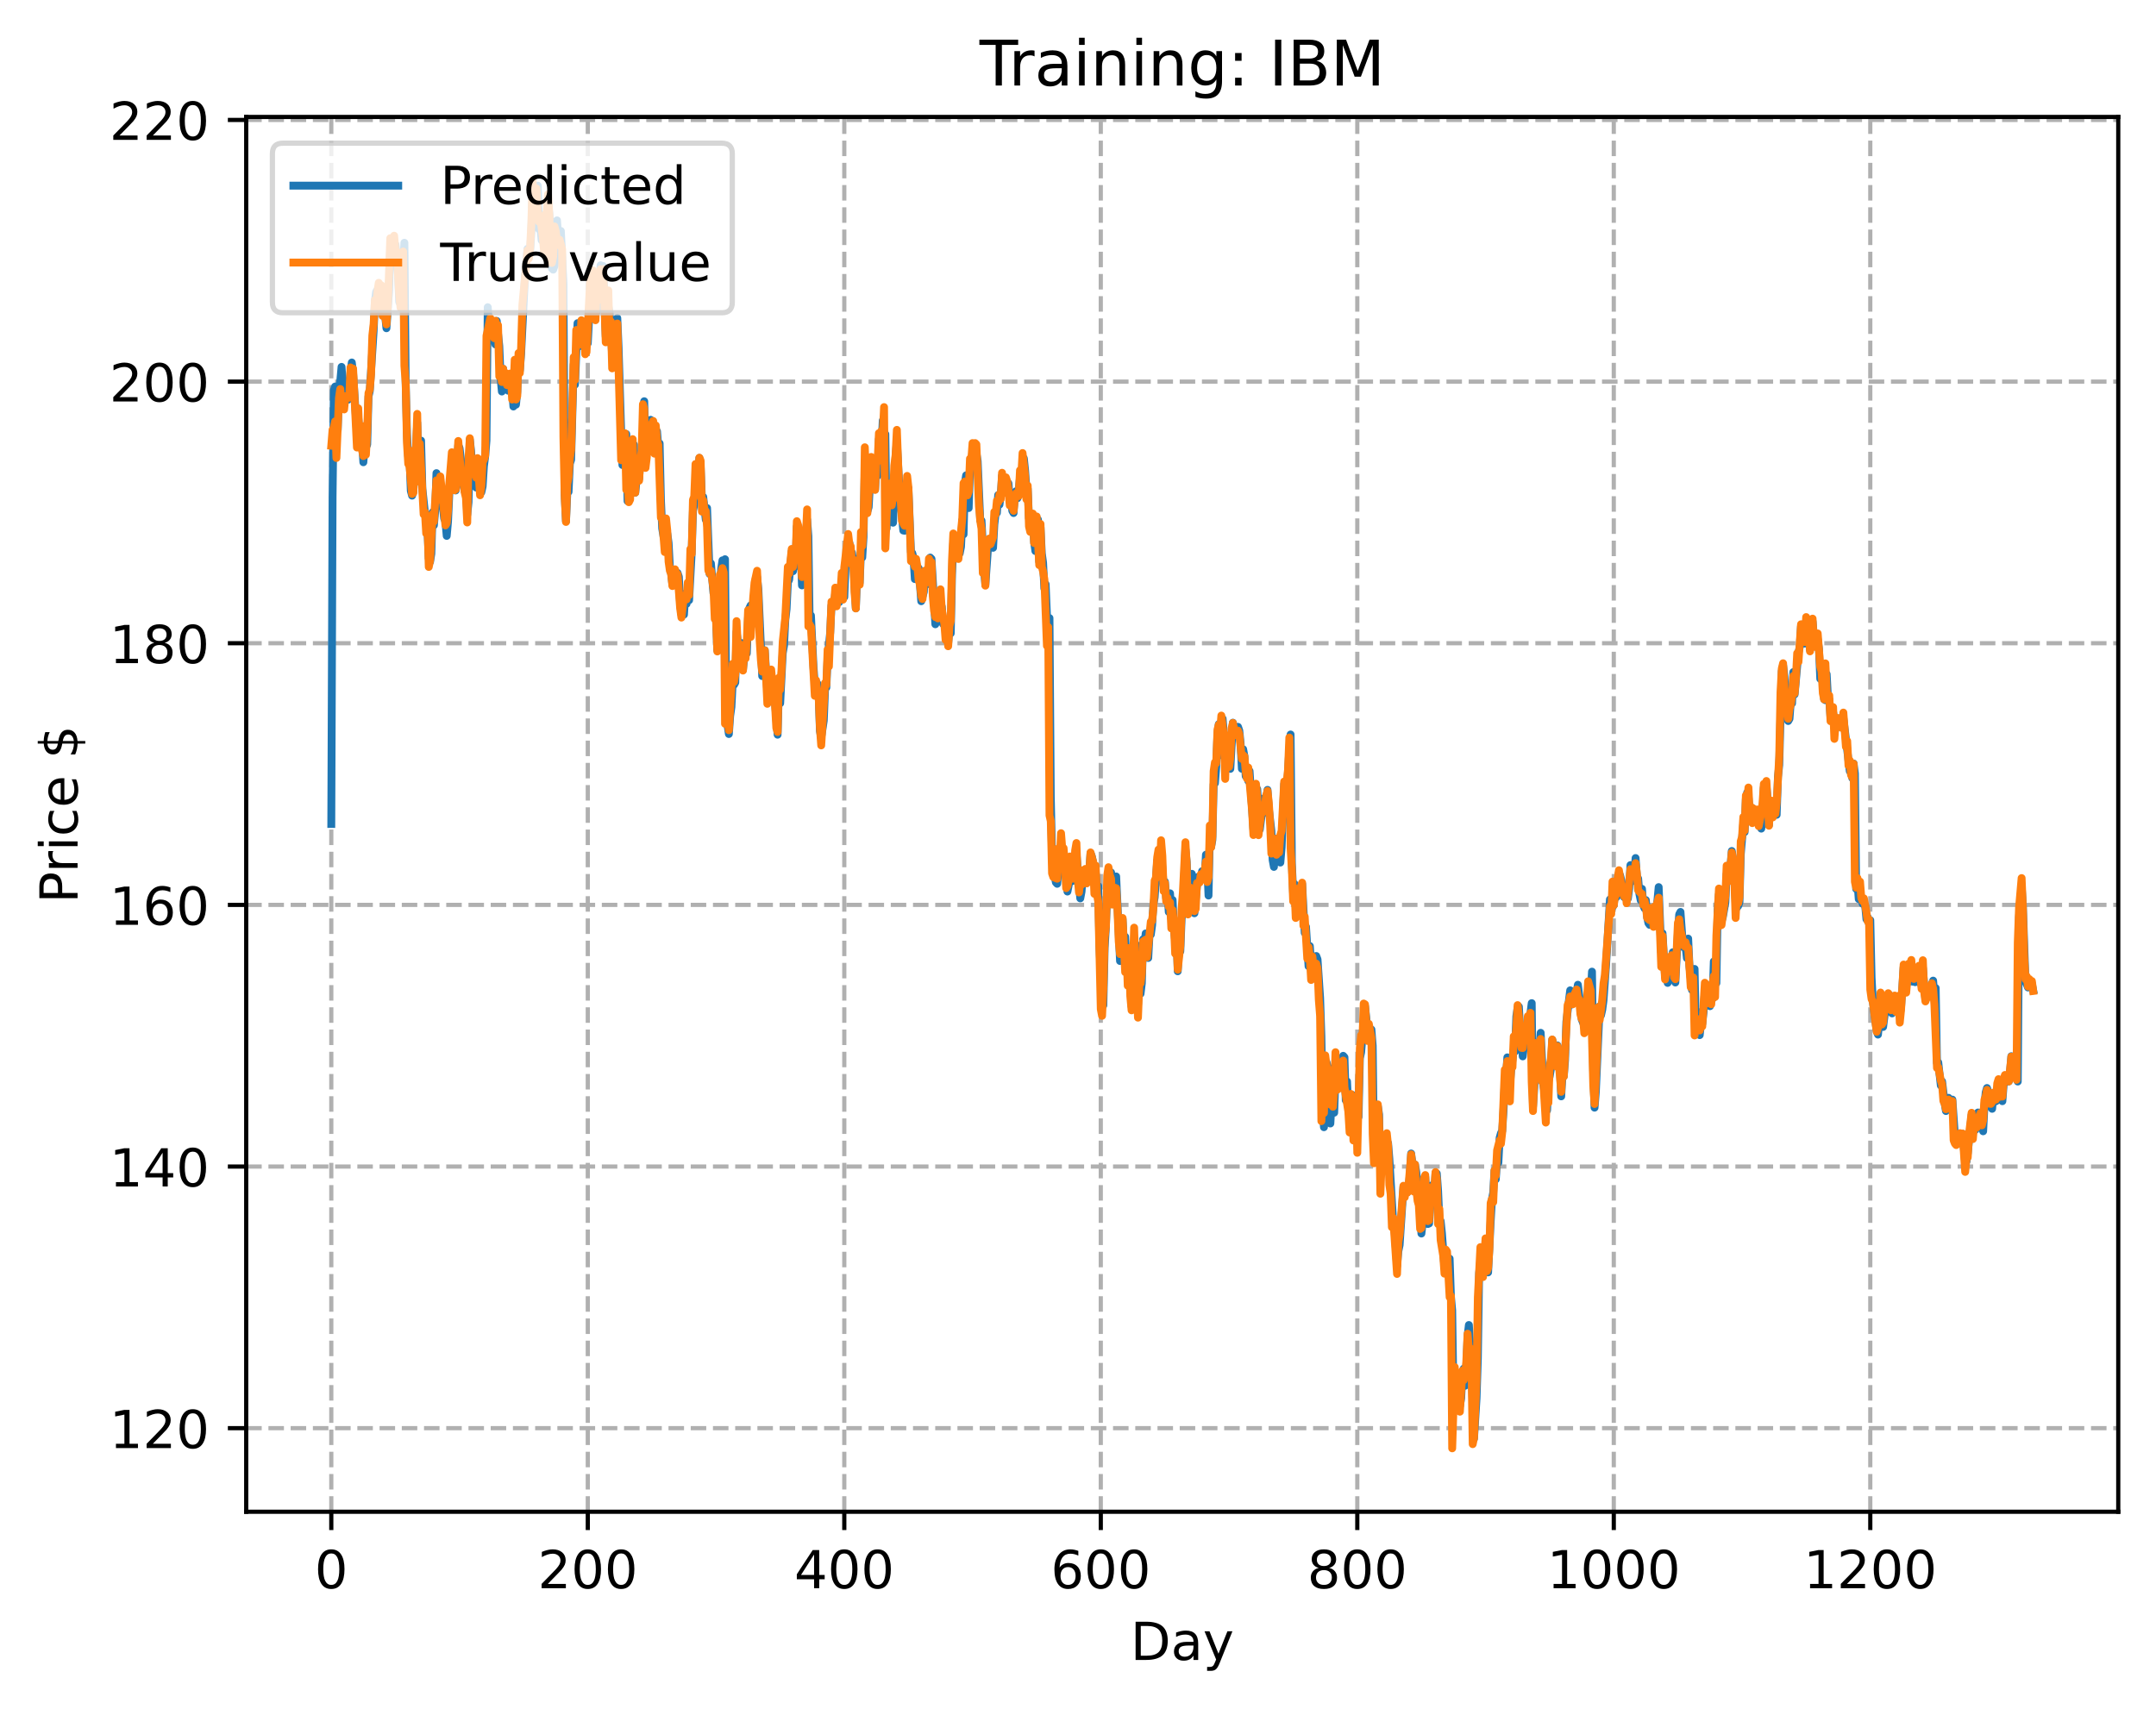 <?xml version="1.0" encoding="utf-8" standalone="no"?>
<!DOCTYPE svg PUBLIC "-//W3C//DTD SVG 1.1//EN"
  "http://www.w3.org/Graphics/SVG/1.1/DTD/svg11.dtd">
<!-- Created with matplotlib (https://matplotlib.org/) -->
<svg height="325.986pt" version="1.1" viewBox="0 0 411.286 325.986" width="411.286pt" xmlns="http://www.w3.org/2000/svg" xmlns:xlink="http://www.w3.org/1999/xlink">
 <defs>
  <style type="text/css">
*{stroke-linecap:butt;stroke-linejoin:round;}
  </style>
 </defs>
 <g id="figure_1">
  <g id="patch_1">
   <path d="M 0 325.986 
L 411.286 325.986 
L 411.286 0 
L 0 0 
z
" style="fill:#ffffff;"/>
  </g>
  <g id="axes_1">
   <g id="patch_2">
    <path d="M 46.966 288.43 
L 404.086 288.43 
L 404.086 22.318 
L 46.966 22.318 
z
" style="fill:#ffffff;"/>
   </g>
   <g id="matplotlib.axis_1">
    <g id="xtick_1">
     <g id="line2d_1">
      <path clip-path="url(#pcc123e7875)" d="M 63.198 288.43 
L 63.198 22.318 
" style="fill:none;stroke:#b0b0b0;stroke-dasharray:2.96,1.28;stroke-dashoffset:0;stroke-width:0.8;"/>
     </g>
     <g id="line2d_2">
      <defs>
       <path d="M 0 0 
L 0 3.5 
" id="mdaade0d2a7" style="stroke:#000000;stroke-width:0.8;"/>
      </defs>
      <g>
       <use style="stroke:#000000;stroke-width:0.8;" x="63.198" xlink:href="#mdaade0d2a7" y="288.43"/>
      </g>
     </g>
     <g id="text_1">
      <!-- 0 -->
      <defs>
       <path d="M 31.781 66.406 
Q 24.172 66.406 20.328 58.906 
Q 16.5 51.422 16.5 36.375 
Q 16.5 21.391 20.328 13.891 
Q 24.172 6.391 31.781 6.391 
Q 39.453 6.391 43.281 13.891 
Q 47.125 21.391 47.125 36.375 
Q 47.125 51.422 43.281 58.906 
Q 39.453 66.406 31.781 66.406 
z
M 31.781 74.219 
Q 44.047 74.219 50.516 64.516 
Q 56.984 54.828 56.984 36.375 
Q 56.984 17.969 50.516 8.266 
Q 44.047 -1.422 31.781 -1.422 
Q 19.531 -1.422 13.062 8.266 
Q 6.594 17.969 6.594 36.375 
Q 6.594 54.828 13.062 64.516 
Q 19.531 74.219 31.781 74.219 
z
" id="DejaVuSans-48"/>
      </defs>
      <g transform="translate(60.017 303.029)scale(0.1 -0.1)">
       <use xlink:href="#DejaVuSans-48"/>
      </g>
     </g>
    </g>
    <g id="xtick_2">
     <g id="line2d_3">
      <path clip-path="url(#pcc123e7875)" d="M 112.129 288.43 
L 112.129 22.318 
" style="fill:none;stroke:#b0b0b0;stroke-dasharray:2.96,1.28;stroke-dashoffset:0;stroke-width:0.8;"/>
     </g>
     <g id="line2d_4">
      <g>
       <use style="stroke:#000000;stroke-width:0.8;" x="112.129" xlink:href="#mdaade0d2a7" y="288.43"/>
      </g>
     </g>
     <g id="text_2">
      <!-- 200 -->
      <defs>
       <path d="M 19.188 8.297 
L 53.609 8.297 
L 53.609 0 
L 7.328 0 
L 7.328 8.297 
Q 12.938 14.109 22.625 23.891 
Q 32.328 33.688 34.812 36.531 
Q 39.547 41.844 41.422 45.531 
Q 43.312 49.219 43.312 52.781 
Q 43.312 58.594 39.234 62.25 
Q 35.156 65.922 28.609 65.922 
Q 23.969 65.922 18.812 64.312 
Q 13.672 62.703 7.812 59.422 
L 7.812 69.391 
Q 13.766 71.781 18.938 73 
Q 24.125 74.219 28.422 74.219 
Q 39.75 74.219 46.484 68.547 
Q 53.219 62.891 53.219 53.422 
Q 53.219 48.922 51.531 44.891 
Q 49.859 40.875 45.406 35.406 
Q 44.188 33.984 37.641 27.219 
Q 31.109 20.453 19.188 8.297 
z
" id="DejaVuSans-50"/>
      </defs>
      <g transform="translate(102.585 303.029)scale(0.1 -0.1)">
       <use xlink:href="#DejaVuSans-50"/>
       <use x="63.623" xlink:href="#DejaVuSans-48"/>
       <use x="127.246" xlink:href="#DejaVuSans-48"/>
      </g>
     </g>
    </g>
    <g id="xtick_3">
     <g id="line2d_5">
      <path clip-path="url(#pcc123e7875)" d="M 161.06 288.43 
L 161.06 22.318 
" style="fill:none;stroke:#b0b0b0;stroke-dasharray:2.96,1.28;stroke-dashoffset:0;stroke-width:0.8;"/>
     </g>
     <g id="line2d_6">
      <g>
       <use style="stroke:#000000;stroke-width:0.8;" x="161.06" xlink:href="#mdaade0d2a7" y="288.43"/>
      </g>
     </g>
     <g id="text_3">
      <!-- 400 -->
      <defs>
       <path d="M 37.797 64.312 
L 12.891 25.391 
L 37.797 25.391 
z
M 35.203 72.906 
L 47.609 72.906 
L 47.609 25.391 
L 58.016 25.391 
L 58.016 17.188 
L 47.609 17.188 
L 47.609 0 
L 37.797 0 
L 37.797 17.188 
L 4.891 17.188 
L 4.891 26.703 
z
" id="DejaVuSans-52"/>
      </defs>
      <g transform="translate(151.516 303.029)scale(0.1 -0.1)">
       <use xlink:href="#DejaVuSans-52"/>
       <use x="63.623" xlink:href="#DejaVuSans-48"/>
       <use x="127.246" xlink:href="#DejaVuSans-48"/>
      </g>
     </g>
    </g>
    <g id="xtick_4">
     <g id="line2d_7">
      <path clip-path="url(#pcc123e7875)" d="M 209.99 288.43 
L 209.99 22.318 
" style="fill:none;stroke:#b0b0b0;stroke-dasharray:2.96,1.28;stroke-dashoffset:0;stroke-width:0.8;"/>
     </g>
     <g id="line2d_8">
      <g>
       <use style="stroke:#000000;stroke-width:0.8;" x="209.99" xlink:href="#mdaade0d2a7" y="288.43"/>
      </g>
     </g>
     <g id="text_4">
      <!-- 600 -->
      <defs>
       <path d="M 33.016 40.375 
Q 26.375 40.375 22.484 35.828 
Q 18.609 31.297 18.609 23.391 
Q 18.609 15.531 22.484 10.953 
Q 26.375 6.391 33.016 6.391 
Q 39.656 6.391 43.531 10.953 
Q 47.406 15.531 47.406 23.391 
Q 47.406 31.297 43.531 35.828 
Q 39.656 40.375 33.016 40.375 
z
M 52.594 71.297 
L 52.594 62.312 
Q 48.875 64.062 45.094 64.984 
Q 41.312 65.922 37.594 65.922 
Q 27.828 65.922 22.672 59.328 
Q 17.531 52.734 16.797 39.406 
Q 19.672 43.656 24.016 45.922 
Q 28.375 48.188 33.594 48.188 
Q 44.578 48.188 50.953 41.516 
Q 57.328 34.859 57.328 23.391 
Q 57.328 12.156 50.688 5.359 
Q 44.047 -1.422 33.016 -1.422 
Q 20.359 -1.422 13.672 8.266 
Q 6.984 17.969 6.984 36.375 
Q 6.984 53.656 15.188 63.938 
Q 23.391 74.219 37.203 74.219 
Q 40.922 74.219 44.703 73.484 
Q 48.484 72.75 52.594 71.297 
z
" id="DejaVuSans-54"/>
      </defs>
      <g transform="translate(200.446 303.029)scale(0.1 -0.1)">
       <use xlink:href="#DejaVuSans-54"/>
       <use x="63.623" xlink:href="#DejaVuSans-48"/>
       <use x="127.246" xlink:href="#DejaVuSans-48"/>
      </g>
     </g>
    </g>
    <g id="xtick_5">
     <g id="line2d_9">
      <path clip-path="url(#pcc123e7875)" d="M 258.921 288.43 
L 258.921 22.318 
" style="fill:none;stroke:#b0b0b0;stroke-dasharray:2.96,1.28;stroke-dashoffset:0;stroke-width:0.8;"/>
     </g>
     <g id="line2d_10">
      <g>
       <use style="stroke:#000000;stroke-width:0.8;" x="258.921" xlink:href="#mdaade0d2a7" y="288.43"/>
      </g>
     </g>
     <g id="text_5">
      <!-- 800 -->
      <defs>
       <path d="M 31.781 34.625 
Q 24.75 34.625 20.719 30.859 
Q 16.703 27.094 16.703 20.516 
Q 16.703 13.922 20.719 10.156 
Q 24.75 6.391 31.781 6.391 
Q 38.812 6.391 42.859 10.172 
Q 46.922 13.969 46.922 20.516 
Q 46.922 27.094 42.891 30.859 
Q 38.875 34.625 31.781 34.625 
z
M 21.922 38.812 
Q 15.578 40.375 12.031 44.719 
Q 8.5 49.078 8.5 55.328 
Q 8.5 64.062 14.719 69.141 
Q 20.953 74.219 31.781 74.219 
Q 42.672 74.219 48.875 69.141 
Q 55.078 64.062 55.078 55.328 
Q 55.078 49.078 51.531 44.719 
Q 48 40.375 41.703 38.812 
Q 48.828 37.156 52.797 32.312 
Q 56.781 27.484 56.781 20.516 
Q 56.781 9.906 50.312 4.234 
Q 43.844 -1.422 31.781 -1.422 
Q 19.734 -1.422 13.25 4.234 
Q 6.781 9.906 6.781 20.516 
Q 6.781 27.484 10.781 32.312 
Q 14.797 37.156 21.922 38.812 
z
M 18.312 54.391 
Q 18.312 48.734 21.844 45.562 
Q 25.391 42.391 31.781 42.391 
Q 38.141 42.391 41.719 45.562 
Q 45.312 48.734 45.312 54.391 
Q 45.312 60.062 41.719 63.234 
Q 38.141 66.406 31.781 66.406 
Q 25.391 66.406 21.844 63.234 
Q 18.312 60.062 18.312 54.391 
z
" id="DejaVuSans-56"/>
      </defs>
      <g transform="translate(249.377 303.029)scale(0.1 -0.1)">
       <use xlink:href="#DejaVuSans-56"/>
       <use x="63.623" xlink:href="#DejaVuSans-48"/>
       <use x="127.246" xlink:href="#DejaVuSans-48"/>
      </g>
     </g>
    </g>
    <g id="xtick_6">
     <g id="line2d_11">
      <path clip-path="url(#pcc123e7875)" d="M 307.851 288.43 
L 307.851 22.318 
" style="fill:none;stroke:#b0b0b0;stroke-dasharray:2.96,1.28;stroke-dashoffset:0;stroke-width:0.8;"/>
     </g>
     <g id="line2d_12">
      <g>
       <use style="stroke:#000000;stroke-width:0.8;" x="307.851" xlink:href="#mdaade0d2a7" y="288.43"/>
      </g>
     </g>
     <g id="text_6">
      <!-- 1000 -->
      <defs>
       <path d="M 12.406 8.297 
L 28.516 8.297 
L 28.516 63.922 
L 10.984 60.406 
L 10.984 69.391 
L 28.422 72.906 
L 38.281 72.906 
L 38.281 8.297 
L 54.391 8.297 
L 54.391 0 
L 12.406 0 
z
" id="DejaVuSans-49"/>
      </defs>
      <g transform="translate(295.126 303.029)scale(0.1 -0.1)">
       <use xlink:href="#DejaVuSans-49"/>
       <use x="63.623" xlink:href="#DejaVuSans-48"/>
       <use x="127.246" xlink:href="#DejaVuSans-48"/>
       <use x="190.869" xlink:href="#DejaVuSans-48"/>
      </g>
     </g>
    </g>
    <g id="xtick_7">
     <g id="line2d_13">
      <path clip-path="url(#pcc123e7875)" d="M 356.782 288.43 
L 356.782 22.318 
" style="fill:none;stroke:#b0b0b0;stroke-dasharray:2.96,1.28;stroke-dashoffset:0;stroke-width:0.8;"/>
     </g>
     <g id="line2d_14">
      <g>
       <use style="stroke:#000000;stroke-width:0.8;" x="356.782" xlink:href="#mdaade0d2a7" y="288.43"/>
      </g>
     </g>
     <g id="text_7">
      <!-- 1200 -->
      <g transform="translate(344.057 303.029)scale(0.1 -0.1)">
       <use xlink:href="#DejaVuSans-49"/>
       <use x="63.623" xlink:href="#DejaVuSans-50"/>
       <use x="127.246" xlink:href="#DejaVuSans-48"/>
       <use x="190.869" xlink:href="#DejaVuSans-48"/>
      </g>
     </g>
    </g>
    <g id="text_8">
     <!-- Day -->
     <defs>
      <path d="M 19.672 64.797 
L 19.672 8.109 
L 31.594 8.109 
Q 46.688 8.109 53.688 14.938 
Q 60.688 21.781 60.688 36.531 
Q 60.688 51.172 53.688 57.984 
Q 46.688 64.797 31.594 64.797 
z
M 9.812 72.906 
L 30.078 72.906 
Q 51.266 72.906 61.172 64.094 
Q 71.094 55.281 71.094 36.531 
Q 71.094 17.672 61.125 8.828 
Q 51.172 0 30.078 0 
L 9.812 0 
z
" id="DejaVuSans-68"/>
      <path d="M 34.281 27.484 
Q 23.391 27.484 19.188 25 
Q 14.984 22.516 14.984 16.5 
Q 14.984 11.719 18.141 8.906 
Q 21.297 6.109 26.703 6.109 
Q 34.188 6.109 38.703 11.406 
Q 43.219 16.703 43.219 25.484 
L 43.219 27.484 
z
M 52.203 31.203 
L 52.203 0 
L 43.219 0 
L 43.219 8.297 
Q 40.141 3.328 35.547 0.953 
Q 30.953 -1.422 24.312 -1.422 
Q 15.922 -1.422 10.953 3.297 
Q 6 8.016 6 15.922 
Q 6 25.141 12.172 29.828 
Q 18.359 34.516 30.609 34.516 
L 43.219 34.516 
L 43.219 35.406 
Q 43.219 41.609 39.141 45 
Q 35.062 48.391 27.688 48.391 
Q 23 48.391 18.547 47.266 
Q 14.109 46.141 10.016 43.891 
L 10.016 52.203 
Q 14.938 54.109 19.578 55.047 
Q 24.219 56 28.609 56 
Q 40.484 56 46.344 49.844 
Q 52.203 43.703 52.203 31.203 
z
" id="DejaVuSans-97"/>
      <path d="M 32.172 -5.078 
Q 28.375 -14.844 24.75 -17.812 
Q 21.141 -20.797 15.094 -20.797 
L 7.906 -20.797 
L 7.906 -13.281 
L 13.188 -13.281 
Q 16.891 -13.281 18.938 -11.516 
Q 21 -9.766 23.484 -3.219 
L 25.094 0.875 
L 2.984 54.688 
L 12.5 54.688 
L 29.594 11.922 
L 46.688 54.688 
L 56.203 54.688 
z
" id="DejaVuSans-121"/>
     </defs>
     <g transform="translate(215.652 316.707)scale(0.1 -0.1)">
      <use xlink:href="#DejaVuSans-68"/>
      <use x="77.002" xlink:href="#DejaVuSans-97"/>
      <use x="138.281" xlink:href="#DejaVuSans-121"/>
     </g>
    </g>
   </g>
   <g id="matplotlib.axis_2">
    <g id="ytick_1">
     <g id="line2d_15">
      <path clip-path="url(#pcc123e7875)" d="M 46.966 272.49 
L 404.086 272.49 
" style="fill:none;stroke:#b0b0b0;stroke-dasharray:2.96,1.28;stroke-dashoffset:0;stroke-width:0.8;"/>
     </g>
     <g id="line2d_16">
      <defs>
       <path d="M 0 0 
L -3.5 0 
" id="ma6d8dc57a6" style="stroke:#000000;stroke-width:0.8;"/>
      </defs>
      <g>
       <use style="stroke:#000000;stroke-width:0.8;" x="46.966" xlink:href="#ma6d8dc57a6" y="272.49"/>
      </g>
     </g>
     <g id="text_9">
      <!-- 120 -->
      <g transform="translate(20.878 276.289)scale(0.1 -0.1)">
       <use xlink:href="#DejaVuSans-49"/>
       <use x="63.623" xlink:href="#DejaVuSans-50"/>
       <use x="127.246" xlink:href="#DejaVuSans-48"/>
      </g>
     </g>
    </g>
    <g id="ytick_2">
     <g id="line2d_17">
      <path clip-path="url(#pcc123e7875)" d="M 46.966 222.569 
L 404.086 222.569 
" style="fill:none;stroke:#b0b0b0;stroke-dasharray:2.96,1.28;stroke-dashoffset:0;stroke-width:0.8;"/>
     </g>
     <g id="line2d_18">
      <g>
       <use style="stroke:#000000;stroke-width:0.8;" x="46.966" xlink:href="#ma6d8dc57a6" y="222.569"/>
      </g>
     </g>
     <g id="text_10">
      <!-- 140 -->
      <g transform="translate(20.878 226.368)scale(0.1 -0.1)">
       <use xlink:href="#DejaVuSans-49"/>
       <use x="63.623" xlink:href="#DejaVuSans-52"/>
       <use x="127.246" xlink:href="#DejaVuSans-48"/>
      </g>
     </g>
    </g>
    <g id="ytick_3">
     <g id="line2d_19">
      <path clip-path="url(#pcc123e7875)" d="M 46.966 172.647 
L 404.086 172.647 
" style="fill:none;stroke:#b0b0b0;stroke-dasharray:2.96,1.28;stroke-dashoffset:0;stroke-width:0.8;"/>
     </g>
     <g id="line2d_20">
      <g>
       <use style="stroke:#000000;stroke-width:0.8;" x="46.966" xlink:href="#ma6d8dc57a6" y="172.647"/>
      </g>
     </g>
     <g id="text_11">
      <!-- 160 -->
      <g transform="translate(20.878 176.446)scale(0.1 -0.1)">
       <use xlink:href="#DejaVuSans-49"/>
       <use x="63.623" xlink:href="#DejaVuSans-54"/>
       <use x="127.246" xlink:href="#DejaVuSans-48"/>
      </g>
     </g>
    </g>
    <g id="ytick_4">
     <g id="line2d_21">
      <path clip-path="url(#pcc123e7875)" d="M 46.966 122.725 
L 404.086 122.725 
" style="fill:none;stroke:#b0b0b0;stroke-dasharray:2.96,1.28;stroke-dashoffset:0;stroke-width:0.8;"/>
     </g>
     <g id="line2d_22">
      <g>
       <use style="stroke:#000000;stroke-width:0.8;" x="46.966" xlink:href="#ma6d8dc57a6" y="122.725"/>
      </g>
     </g>
     <g id="text_12">
      <!-- 180 -->
      <g transform="translate(20.878 126.525)scale(0.1 -0.1)">
       <use xlink:href="#DejaVuSans-49"/>
       <use x="63.623" xlink:href="#DejaVuSans-56"/>
       <use x="127.246" xlink:href="#DejaVuSans-48"/>
      </g>
     </g>
    </g>
    <g id="ytick_5">
     <g id="line2d_23">
      <path clip-path="url(#pcc123e7875)" d="M 46.966 72.804 
L 404.086 72.804 
" style="fill:none;stroke:#b0b0b0;stroke-dasharray:2.96,1.28;stroke-dashoffset:0;stroke-width:0.8;"/>
     </g>
     <g id="line2d_24">
      <g>
       <use style="stroke:#000000;stroke-width:0.8;" x="46.966" xlink:href="#ma6d8dc57a6" y="72.804"/>
      </g>
     </g>
     <g id="text_13">
      <!-- 200 -->
      <g transform="translate(20.878 76.603)scale(0.1 -0.1)">
       <use xlink:href="#DejaVuSans-50"/>
       <use x="63.623" xlink:href="#DejaVuSans-48"/>
       <use x="127.246" xlink:href="#DejaVuSans-48"/>
      </g>
     </g>
    </g>
    <g id="ytick_6">
     <g id="line2d_25">
      <path clip-path="url(#pcc123e7875)" d="M 46.966 22.882 
L 404.086 22.882 
" style="fill:none;stroke:#b0b0b0;stroke-dasharray:2.96,1.28;stroke-dashoffset:0;stroke-width:0.8;"/>
     </g>
     <g id="line2d_26">
      <g>
       <use style="stroke:#000000;stroke-width:0.8;" x="46.966" xlink:href="#ma6d8dc57a6" y="22.882"/>
      </g>
     </g>
     <g id="text_14">
      <!-- 220 -->
      <g transform="translate(20.878 26.681)scale(0.1 -0.1)">
       <use xlink:href="#DejaVuSans-50"/>
       <use x="63.623" xlink:href="#DejaVuSans-50"/>
       <use x="127.246" xlink:href="#DejaVuSans-48"/>
      </g>
     </g>
    </g>
    <g id="text_15">
     <!-- Price $ -->
     <defs>
      <path d="M 19.672 64.797 
L 19.672 37.406 
L 32.078 37.406 
Q 38.969 37.406 42.719 40.969 
Q 46.484 44.531 46.484 51.125 
Q 46.484 57.672 42.719 61.234 
Q 38.969 64.797 32.078 64.797 
z
M 9.812 72.906 
L 32.078 72.906 
Q 44.344 72.906 50.609 67.359 
Q 56.891 61.812 56.891 51.125 
Q 56.891 40.328 50.609 34.812 
Q 44.344 29.297 32.078 29.297 
L 19.672 29.297 
L 19.672 0 
L 9.812 0 
z
" id="DejaVuSans-80"/>
      <path d="M 41.109 46.297 
Q 39.594 47.172 37.812 47.578 
Q 36.031 48 33.891 48 
Q 26.266 48 22.188 43.047 
Q 18.109 38.094 18.109 28.812 
L 18.109 0 
L 9.078 0 
L 9.078 54.688 
L 18.109 54.688 
L 18.109 46.188 
Q 20.953 51.172 25.484 53.578 
Q 30.031 56 36.531 56 
Q 37.453 56 38.578 55.875 
Q 39.703 55.766 41.062 55.516 
z
" id="DejaVuSans-114"/>
      <path d="M 9.422 54.688 
L 18.406 54.688 
L 18.406 0 
L 9.422 0 
z
M 9.422 75.984 
L 18.406 75.984 
L 18.406 64.594 
L 9.422 64.594 
z
" id="DejaVuSans-105"/>
      <path d="M 48.781 52.594 
L 48.781 44.188 
Q 44.969 46.297 41.141 47.344 
Q 37.312 48.391 33.406 48.391 
Q 24.656 48.391 19.812 42.844 
Q 14.984 37.312 14.984 27.297 
Q 14.984 17.281 19.812 11.734 
Q 24.656 6.203 33.406 6.203 
Q 37.312 6.203 41.141 7.25 
Q 44.969 8.297 48.781 10.406 
L 48.781 2.094 
Q 45.016 0.344 40.984 -0.531 
Q 36.969 -1.422 32.422 -1.422 
Q 20.062 -1.422 12.781 6.344 
Q 5.516 14.109 5.516 27.297 
Q 5.516 40.672 12.859 48.328 
Q 20.219 56 33.016 56 
Q 37.156 56 41.109 55.141 
Q 45.062 54.297 48.781 52.594 
z
" id="DejaVuSans-99"/>
      <path d="M 56.203 29.594 
L 56.203 25.203 
L 14.891 25.203 
Q 15.484 15.922 20.484 11.062 
Q 25.484 6.203 34.422 6.203 
Q 39.594 6.203 44.453 7.469 
Q 49.312 8.734 54.109 11.281 
L 54.109 2.781 
Q 49.266 0.734 44.188 -0.344 
Q 39.109 -1.422 33.891 -1.422 
Q 20.797 -1.422 13.156 6.188 
Q 5.516 13.812 5.516 26.812 
Q 5.516 40.234 12.766 48.109 
Q 20.016 56 32.328 56 
Q 43.359 56 49.781 48.891 
Q 56.203 41.797 56.203 29.594 
z
M 47.219 32.234 
Q 47.125 39.594 43.094 43.984 
Q 39.062 48.391 32.422 48.391 
Q 24.906 48.391 20.391 44.141 
Q 15.875 39.891 15.188 32.172 
z
" id="DejaVuSans-101"/>
      <path id="DejaVuSans-32"/>
      <path d="M 33.797 -14.703 
L 28.906 -14.703 
L 28.859 0 
Q 23.734 0.094 18.609 1.188 
Q 13.484 2.297 8.297 4.5 
L 8.297 13.281 
Q 13.281 10.156 18.375 8.562 
Q 23.484 6.984 28.906 6.938 
L 28.906 29.203 
Q 18.109 30.953 13.203 35.156 
Q 8.297 39.359 8.297 46.688 
Q 8.297 54.641 13.625 59.219 
Q 18.953 63.812 28.906 64.5 
L 28.906 75.984 
L 33.797 75.984 
L 33.797 64.656 
Q 38.328 64.453 42.578 63.688 
Q 46.828 62.938 50.875 61.625 
L 50.875 53.078 
Q 46.828 55.125 42.547 56.25 
Q 38.281 57.375 33.797 57.562 
L 33.797 36.719 
Q 44.875 35.016 50.094 30.609 
Q 55.328 26.219 55.328 18.609 
Q 55.328 10.359 49.781 5.594 
Q 44.234 0.828 33.797 0.094 
z
M 28.906 37.594 
L 28.906 57.625 
Q 23.25 56.984 20.266 54.391 
Q 17.281 51.812 17.281 47.516 
Q 17.281 43.312 20.031 40.969 
Q 22.797 38.625 28.906 37.594 
z
M 33.797 28.219 
L 33.797 7.078 
Q 39.984 7.906 43.141 10.594 
Q 46.297 13.281 46.297 17.672 
Q 46.297 21.969 43.281 24.5 
Q 40.281 27.047 33.797 28.219 
z
" id="DejaVuSans-36"/>
     </defs>
     <g transform="translate(14.798 172.342)rotate(-90)scale(0.1 -0.1)">
      <use xlink:href="#DejaVuSans-80"/>
      <use x="58.553" xlink:href="#DejaVuSans-114"/>
      <use x="99.666" xlink:href="#DejaVuSans-105"/>
      <use x="127.449" xlink:href="#DejaVuSans-99"/>
      <use x="182.43" xlink:href="#DejaVuSans-101"/>
      <use x="243.953" xlink:href="#DejaVuSans-32"/>
      <use x="275.74" xlink:href="#DejaVuSans-36"/>
     </g>
    </g>
   </g>
   <g id="line2d_27">
    <path clip-path="url(#pcc123e7875)" d="M 63.198 157.205 
L 63.443 94.701 
L 63.688 74.468 
L 63.932 73.749 
L 64.422 82.042 
L 64.666 74.131 
L 64.911 72.704 
L 65.156 69.999 
L 65.4 73.359 
L 65.645 74.999 
L 65.89 74.073 
L 66.134 74.625 
L 66.379 76.265 
L 66.623 75.697 
L 66.868 70.903 
L 67.113 69.162 
L 67.357 71.228 
L 68.091 82.549 
L 68.336 79.673 
L 68.825 84.933 
L 69.07 84.313 
L 69.315 88.196 
L 69.559 85.086 
L 69.804 85.356 
L 70.049 84.834 
L 70.293 75.657 
L 70.538 74.615 
L 71.272 63.169 
L 71.517 57.437 
L 71.761 55.674 
L 72.006 55.281 
L 72.251 55.159 
L 72.74 57.979 
L 72.984 57.831 
L 73.229 60.272 
L 73.474 60.206 
L 73.718 62.627 
L 74.208 55.615 
L 74.452 47.889 
L 74.697 48.964 
L 74.942 47.448 
L 75.186 48.317 
L 75.431 46.655 
L 75.676 48.815 
L 75.92 52.166 
L 76.165 57.61 
L 76.41 58.044 
L 76.899 51.284 
L 77.144 46.312 
L 77.388 72.933 
L 77.633 82.804 
L 77.878 87.086 
L 78.122 87.182 
L 78.367 93.644 
L 78.611 94.563 
L 78.856 93.649 
L 79.345 85.962 
L 79.59 80.657 
L 79.835 86.776 
L 80.079 87.442 
L 80.324 84.065 
L 80.569 93.21 
L 81.058 97.791 
L 81.547 101.08 
L 81.792 106.552 
L 82.037 107.2 
L 82.281 105.651 
L 82.526 97.736 
L 82.771 100.221 
L 83.015 97.503 
L 83.26 90.271 
L 83.505 91.6 
L 83.749 94.49 
L 83.994 94.237 
L 84.239 94.408 
L 84.728 98.932 
L 84.972 99.462 
L 85.217 102.247 
L 85.462 99.524 
L 85.706 94.224 
L 85.951 91.788 
L 86.196 87.717 
L 86.685 93.098 
L 86.93 93.571 
L 87.419 84.963 
L 87.664 85.477 
L 87.908 87.546 
L 88.153 91.207 
L 88.642 93.708 
L 88.887 92.596 
L 89.132 98.204 
L 89.376 95.82 
L 89.621 83.868 
L 89.866 86.062 
L 90.11 89.557 
L 90.355 91.444 
L 90.844 93.029 
L 91.089 92.103 
L 91.333 87.778 
L 91.578 92.616 
L 91.823 93.911 
L 92.067 92.81 
L 92.312 88.943 
L 92.557 87.031 
L 92.801 84.051 
L 93.046 58.615 
L 93.291 62.596 
L 93.78 61.347 
L 94.025 63.469 
L 94.514 65.719 
L 94.759 61.234 
L 95.248 66.04 
L 95.493 72.121 
L 95.737 74.697 
L 95.982 70.363 
L 96.227 73.031 
L 96.471 73.926 
L 96.716 73.166 
L 96.96 74.547 
L 97.205 71.488 
L 97.45 72.393 
L 97.694 74.286 
L 97.939 77.558 
L 98.184 71.773 
L 98.428 77.212 
L 98.673 74.772 
L 98.918 68.885 
L 99.162 70.72 
L 99.407 67.537 
L 100.141 52.756 
L 100.63 47.472 
L 100.875 48.693 
L 101.12 47.897 
L 101.364 44.186 
L 101.609 35.438 
L 101.854 36.959 
L 102.098 40.755 
L 102.343 39.719 
L 102.587 35.421 
L 102.832 43.73 
L 103.077 43.225 
L 103.321 45.829 
L 103.566 42.633 
L 103.811 46.225 
L 104.055 42.021 
L 104.3 42.964 
L 104.545 38.615 
L 104.789 40.829 
L 105.034 44.541 
L 105.279 51.193 
L 105.523 51.442 
L 105.768 50.739 
L 106.013 43.527 
L 106.257 42.047 
L 106.747 49.464 
L 106.991 44.07 
L 107.481 54.129 
L 107.725 94.431 
L 107.97 99.44 
L 108.215 94.017 
L 108.459 93.847 
L 108.704 88.467 
L 108.948 87.717 
L 109.438 69.519 
L 109.682 73.389 
L 110.172 61.66 
L 110.416 66.122 
L 110.661 65.009 
L 110.906 62.522 
L 111.15 64.578 
L 111.395 62.684 
L 111.64 66.145 
L 111.884 65.374 
L 112.129 65.494 
L 112.374 60.677 
L 112.618 52.744 
L 112.863 53.718 
L 113.108 52.026 
L 113.842 59.393 
L 114.086 53.848 
L 114.331 54.579 
L 114.575 50.614 
L 114.82 51.518 
L 115.065 50.756 
L 115.554 64.219 
L 115.799 63.97 
L 116.043 58.309 
L 116.288 59.779 
L 116.533 63.015 
L 116.777 67.887 
L 117.022 64.462 
L 117.267 66.51 
L 117.756 60.689 
L 118.001 66.349 
L 118.49 82.244 
L 118.735 88.724 
L 118.979 85.45 
L 119.224 85.093 
L 119.469 82.813 
L 119.713 95.598 
L 119.958 92.976 
L 120.203 93.116 
L 120.936 84.854 
L 121.181 93.992 
L 121.67 89.38 
L 121.915 91.355 
L 122.16 88.019 
L 122.404 88.369 
L 122.649 86.897 
L 122.894 76.554 
L 123.138 86.1 
L 123.383 86.33 
L 123.628 84.686 
L 123.872 80.915 
L 124.117 80.099 
L 124.362 80.539 
L 124.606 82.11 
L 124.851 81.625 
L 125.096 84.475 
L 125.34 82.301 
L 125.585 85.414 
L 125.83 84.601 
L 126.074 95.198 
L 126.319 100.807 
L 126.563 102.284 
L 126.808 103.072 
L 127.053 101.22 
L 127.297 101.799 
L 127.542 103.613 
L 127.787 108.189 
L 128.031 109.382 
L 128.276 111.576 
L 128.521 111.397 
L 128.765 110.076 
L 129.01 109.401 
L 129.255 109.314 
L 129.499 110.052 
L 129.744 115.104 
L 129.989 117.227 
L 130.233 116.158 
L 130.478 117.262 
L 130.723 113.256 
L 130.967 115.214 
L 131.212 112.561 
L 131.457 114.516 
L 131.946 105.49 
L 132.191 97.455 
L 132.435 96.323 
L 132.924 88.788 
L 133.169 91.291 
L 133.414 87.373 
L 133.658 89.063 
L 133.903 95.427 
L 134.148 94.807 
L 134.637 99.156 
L 134.882 96.93 
L 135.371 109.501 
L 135.616 107.486 
L 136.105 113.176 
L 136.35 112.202 
L 136.839 124.042 
L 137.084 119.892 
L 137.328 112.003 
L 137.573 108.571 
L 137.818 106.914 
L 138.062 111.315 
L 138.307 106.698 
L 138.551 137.686 
L 138.796 138.395 
L 139.041 140.046 
L 139.285 136.61 
L 139.53 134.874 
L 139.775 130.021 
L 140.019 130.662 
L 140.264 130.212 
L 140.509 120.545 
L 140.998 124.197 
L 141.243 124.611 
L 141.487 122.697 
L 141.732 127.766 
L 142.221 122.877 
L 142.466 124.657 
L 142.711 117.836 
L 142.955 116.023 
L 143.2 115.505 
L 143.445 119.194 
L 143.689 116.676 
L 144.178 110.362 
L 144.423 110.105 
L 144.668 112.426 
L 145.402 128.989 
L 145.891 124.068 
L 146.38 131.895 
L 146.625 133.313 
L 146.87 132.869 
L 147.114 129.649 
L 147.359 129.754 
L 147.604 130.975 
L 148.338 140.176 
L 148.582 131.285 
L 148.827 134.182 
L 149.316 124.602 
L 149.561 123.186 
L 149.806 118.275 
L 150.05 116.209 
L 150.295 111.101 
L 150.539 110.627 
L 151.029 105.232 
L 151.273 108.986 
L 151.518 106.934 
L 151.763 108.038 
L 152.007 100.485 
L 152.252 103.514 
L 152.741 104.998 
L 152.986 111.69 
L 153.231 108.958 
L 153.72 102.536 
L 153.965 99.163 
L 154.209 102.292 
L 154.454 119.035 
L 154.699 117.431 
L 155.188 127.324 
L 155.433 130.57 
L 155.677 131.973 
L 155.922 130.42 
L 156.166 132.369 
L 156.411 139.458 
L 156.656 140.734 
L 157.145 137.472 
L 157.39 131.382 
L 157.634 131.181 
L 157.879 125.62 
L 158.368 120.708 
L 158.613 115.518 
L 158.858 115.794 
L 159.102 115.28 
L 159.347 113.203 
L 159.592 115.24 
L 159.836 114.121 
L 160.081 114.898 
L 160.57 110.75 
L 160.815 111.023 
L 161.06 113.91 
L 161.304 107.697 
L 161.794 104.28 
L 162.038 103.602 
L 162.283 106.415 
L 162.527 105.466 
L 162.772 107.189 
L 163.261 116.067 
L 163.506 109.89 
L 163.751 106.655 
L 163.995 111.175 
L 164.24 105.246 
L 164.485 106.356 
L 164.729 102.454 
L 164.974 88.829 
L 165.219 91.485 
L 165.463 97.576 
L 165.708 96.764 
L 166.197 87.88 
L 166.931 93.393 
L 167.176 88.593 
L 167.421 90.773 
L 167.665 83.79 
L 167.91 83.565 
L 168.154 85.336 
L 168.399 80.244 
L 168.644 82.666 
L 168.888 82.828 
L 169.133 100.82 
L 169.378 95.038 
L 169.622 94.472 
L 169.867 95.743 
L 170.356 99.729 
L 170.846 87.243 
L 171.09 84.209 
L 171.58 93.392 
L 172.314 101.216 
L 172.558 101.265 
L 172.803 98.981 
L 173.048 92.757 
L 173.292 93.17 
L 173.782 105.35 
L 174.026 105.523 
L 174.271 106.472 
L 174.515 110.48 
L 174.76 107.228 
L 175.005 109.014 
L 175.249 108.413 
L 175.739 114.708 
L 176.228 112.925 
L 176.473 108.947 
L 176.717 111.548 
L 176.962 111.068 
L 177.451 106.38 
L 177.696 106.635 
L 178.43 119.106 
L 178.675 116.514 
L 178.919 117.657 
L 179.164 117.968 
L 179.409 115.129 
L 179.653 115.711 
L 179.898 119.045 
L 180.142 118.144 
L 180.632 121.835 
L 180.876 122.778 
L 181.121 119.883 
L 181.366 120.83 
L 181.61 109.652 
L 181.855 103.763 
L 182.1 102.782 
L 182.589 106.012 
L 182.834 103.13 
L 183.078 105.577 
L 183.323 104.313 
L 183.568 99.254 
L 183.812 101.954 
L 184.057 92.235 
L 184.302 90.689 
L 184.546 92.516 
L 184.791 96.936 
L 185.036 89.324 
L 185.28 89.277 
L 185.525 86.069 
L 185.77 87.332 
L 186.014 84.914 
L 186.503 87.987 
L 186.993 99.281 
L 187.237 99.332 
L 187.727 108.822 
L 187.971 111.596 
L 188.461 104.712 
L 188.705 104.589 
L 188.95 103.033 
L 189.439 104.516 
L 189.684 100.058 
L 189.929 97.933 
L 190.173 97.863 
L 190.418 94.439 
L 190.663 96.281 
L 190.907 94.487 
L 191.152 90.765 
L 191.397 91.747 
L 191.641 93.598 
L 191.886 92.551 
L 192.13 93.676 
L 192.375 92.225 
L 192.62 95.371 
L 192.864 94.849 
L 193.109 97.459 
L 193.354 97.886 
L 193.598 94.396 
L 193.843 93.716 
L 194.088 95.07 
L 194.332 93.58 
L 194.577 91.09 
L 194.822 90.966 
L 195.311 87.448 
L 195.556 89.826 
L 195.8 93.387 
L 196.045 93.262 
L 196.29 98.846 
L 196.534 97.839 
L 196.779 99.911 
L 197.024 98.429 
L 197.268 103.39 
L 197.513 105.137 
L 197.758 101.156 
L 198.002 99.128 
L 198.247 107.146 
L 198.491 100.616 
L 198.736 105.58 
L 198.981 107.369 
L 199.225 112.265 
L 199.47 111.466 
L 199.959 123.206 
L 200.204 117.925 
L 200.449 151.97 
L 200.693 163.634 
L 200.938 166.619 
L 201.183 167.136 
L 201.427 168.365 
L 201.672 168.623 
L 201.917 165.67 
L 202.161 164.967 
L 202.651 162.043 
L 202.895 162.782 
L 203.385 167.645 
L 203.629 170.102 
L 203.874 168.854 
L 204.118 165.28 
L 204.363 165.252 
L 204.608 168.097 
L 204.852 166.667 
L 205.097 164.09 
L 205.342 162.773 
L 205.831 168.811 
L 206.076 171.405 
L 206.32 170.108 
L 206.565 167.033 
L 207.054 168.081 
L 207.299 166.99 
L 207.544 168.198 
L 207.788 166.247 
L 208.033 162.795 
L 208.278 163.388 
L 208.522 164.491 
L 208.767 167.442 
L 209.012 166.466 
L 209.256 170.377 
L 209.501 169.047 
L 209.746 180.594 
L 210.235 191.775 
L 210.479 191.809 
L 210.724 180.871 
L 210.969 176.71 
L 211.213 170.463 
L 211.458 167.206 
L 211.703 167.514 
L 211.947 166.453 
L 212.192 170.731 
L 212.437 172.331 
L 212.681 171.101 
L 212.926 167.224 
L 213.66 183.353 
L 213.905 177.539 
L 214.149 175.386 
L 214.394 180.066 
L 214.639 178.723 
L 214.883 183.265 
L 215.128 184.9 
L 215.373 181.074 
L 215.617 182.015 
L 215.862 191.982 
L 216.106 186.182 
L 216.596 180.114 
L 217.085 191.662 
L 217.33 186.845 
L 217.574 189.592 
L 217.819 187.569 
L 218.064 179.214 
L 218.308 180.469 
L 218.553 178.096 
L 219.042 182.772 
L 219.287 178.213 
L 219.532 178.315 
L 219.776 176.549 
L 220.021 172.645 
L 220.266 171.201 
L 220.755 164.17 
L 221 164.452 
L 221.244 165.15 
L 221.489 162.392 
L 221.978 168.963 
L 222.223 168.229 
L 222.467 171.358 
L 222.712 170.409 
L 222.957 173.994 
L 223.201 170.437 
L 223.446 175.248 
L 223.691 171.71 
L 223.935 177.092 
L 224.18 179.431 
L 224.425 178.076 
L 224.669 185.313 
L 224.914 180.791 
L 225.159 181.51 
L 225.403 175.325 
L 225.648 173.546 
L 226.137 162.026 
L 226.382 164.444 
L 226.627 172.031 
L 226.871 171.199 
L 227.116 172.248 
L 227.361 166.721 
L 227.85 174.245 
L 228.339 168.995 
L 228.584 167.293 
L 228.828 167.71 
L 229.073 167.505 
L 229.318 166.216 
L 229.562 166.344 
L 229.807 167.446 
L 230.052 163.068 
L 230.296 165.129 
L 230.541 170.862 
L 230.786 159.671 
L 231.03 161.6 
L 231.275 160.252 
L 231.52 149.661 
L 231.764 149.436 
L 232.009 146.368 
L 232.254 140.047 
L 232.498 138.167 
L 232.743 144.073 
L 232.988 139.055 
L 233.232 137.129 
L 233.477 140.146 
L 233.722 146.128 
L 233.966 145.612 
L 234.211 140.931 
L 234.7 146.696 
L 235.189 137.891 
L 235.679 140.38 
L 235.923 139.769 
L 236.168 138.68 
L 236.413 139.398 
L 236.657 141.796 
L 236.902 146.679 
L 237.147 142.946 
L 237.391 144.289 
L 237.636 148.091 
L 237.881 147.076 
L 238.125 149.001 
L 238.37 147.114 
L 239.104 158.233 
L 239.349 158.846 
L 239.593 151.54 
L 239.838 150.561 
L 240.327 158.248 
L 241.061 152.345 
L 241.306 155.029 
L 241.795 150.703 
L 242.04 154.244 
L 242.529 158.496 
L 242.774 164.078 
L 243.018 165.398 
L 243.263 161.213 
L 243.508 160.004 
L 243.752 161.714 
L 243.997 161.4 
L 244.242 164.57 
L 244.486 161.687 
L 244.976 149.583 
L 245.22 151.059 
L 245.465 151.534 
L 245.954 142.954 
L 246.199 140.136 
L 246.443 164.774 
L 246.688 170.306 
L 246.933 168.65 
L 247.422 174.777 
L 247.667 173.302 
L 247.911 170.998 
L 248.156 171.253 
L 248.401 168.679 
L 248.89 177.967 
L 249.135 176.825 
L 249.624 184.352 
L 249.869 180.499 
L 250.113 183.866 
L 250.358 183.248 
L 250.603 185.001 
L 251.092 182.398 
L 251.337 183.044 
L 251.826 190.368 
L 252.07 197.685 
L 252.315 210.894 
L 252.56 215.065 
L 252.804 206.978 
L 253.049 202.692 
L 253.294 203.536 
L 253.538 203.841 
L 253.783 214.356 
L 254.272 205.601 
L 254.517 212.298 
L 254.762 204.955 
L 255.006 207.509 
L 255.496 204.585 
L 255.74 207.452 
L 256.23 201.446 
L 256.474 201.717 
L 256.719 209.927 
L 256.964 206.331 
L 257.208 211.315 
L 257.453 213.155 
L 257.697 212.298 
L 257.942 208.882 
L 258.187 214.266 
L 258.431 216.288 
L 258.676 210.53 
L 258.921 213.181 
L 259.165 213.086 
L 259.41 201.909 
L 259.655 200.746 
L 260.389 191.939 
L 260.633 194.215 
L 260.878 198.019 
L 261.367 197.187 
L 261.612 196.417 
L 261.857 199.512 
L 262.101 219.35 
L 262.346 219.504 
L 262.591 213.179 
L 262.835 211.032 
L 263.08 212.632 
L 263.325 223.402 
L 263.569 220.806 
L 263.814 221.886 
L 264.058 222.051 
L 264.303 221.632 
L 264.548 218.512 
L 264.792 218.104 
L 265.037 221.06 
L 265.771 233.347 
L 266.016 234.34 
L 266.505 241.522 
L 266.75 238.733 
L 266.994 237.555 
L 267.728 226.422 
L 267.973 226.72 
L 268.218 226.263 
L 268.462 227.492 
L 268.707 226.64 
L 268.952 224.152 
L 269.196 220.08 
L 269.685 224.126 
L 269.93 222.191 
L 270.175 223.653 
L 270.664 229.289 
L 270.909 229.671 
L 271.153 235.35 
L 271.398 233.278 
L 271.887 224.554 
L 272.377 233.536 
L 272.621 233.432 
L 273.111 226.173 
L 273.355 226.43 
L 273.6 228.407 
L 273.845 223.817 
L 274.089 223.905 
L 274.334 227.239 
L 274.579 232.829 
L 274.823 232.962 
L 275.068 235.319 
L 275.557 241.864 
L 275.802 239.58 
L 276.046 240.78 
L 276.291 242.863 
L 276.536 240.137 
L 276.78 247.343 
L 277.025 250.011 
L 277.27 266.8 
L 277.514 265.345 
L 277.759 265.514 
L 278.004 266.276 
L 278.248 265.368 
L 278.493 268.222 
L 278.738 266.742 
L 278.982 261.895 
L 279.227 261.126 
L 279.472 264.402 
L 279.716 261.293 
L 279.961 254.94 
L 280.206 252.802 
L 280.695 260.581 
L 281.184 274.493 
L 281.673 266.73 
L 281.918 259.163 
L 282.163 242.96 
L 282.652 238.21 
L 282.897 240.779 
L 283.141 241.338 
L 283.386 238.171 
L 283.875 242.763 
L 284.365 233.043 
L 284.609 228.86 
L 284.854 227.51 
L 285.099 223.332 
L 285.343 225.007 
L 285.588 221.189 
L 285.833 221.847 
L 286.077 217.08 
L 286.322 216.211 
L 286.567 215.758 
L 286.811 211.968 
L 287.056 206.406 
L 287.301 205.358 
L 287.545 201.739 
L 287.79 201.986 
L 288.034 207.13 
L 288.279 204.054 
L 288.768 200.337 
L 289.013 200.611 
L 289.258 193.921 
L 289.502 192.252 
L 289.747 192.077 
L 289.992 196.595 
L 290.236 198.178 
L 290.481 201.551 
L 290.726 199.379 
L 290.97 198.208 
L 291.215 198.219 
L 291.46 195.067 
L 291.704 194.485 
L 291.949 193.366 
L 292.194 191.392 
L 292.438 211.129 
L 292.683 207.484 
L 292.928 200.735 
L 293.417 201.085 
L 293.661 200.205 
L 293.906 197.054 
L 294.395 206.925 
L 294.64 208.417 
L 294.885 211.856 
L 295.129 211.839 
L 295.374 206.333 
L 295.619 205.374 
L 295.863 203.865 
L 296.108 198.376 
L 296.597 200.519 
L 296.842 202.202 
L 297.087 199.452 
L 297.576 203.882 
L 297.821 209.179 
L 298.065 204.989 
L 298.31 205.349 
L 298.555 202.25 
L 298.799 194.977 
L 299.289 190.931 
L 299.533 188.953 
L 299.778 191.655 
L 300.022 189.615 
L 300.267 191.333 
L 300.512 190.841 
L 301.001 187.885 
L 301.49 191.833 
L 301.735 194.506 
L 302.224 195.716 
L 302.469 195.73 
L 302.714 193.198 
L 302.958 188.732 
L 303.203 187.283 
L 303.448 189.784 
L 303.692 185.382 
L 303.937 204.188 
L 304.182 211.335 
L 304.426 208.283 
L 305.16 191.987 
L 305.405 193.727 
L 305.649 192.653 
L 305.894 190.835 
L 306.383 184.008 
L 307.117 171.605 
L 307.362 173.419 
L 307.851 172.689 
L 308.096 169.529 
L 308.341 171.192 
L 308.585 168.148 
L 308.83 166.513 
L 309.075 167.101 
L 309.319 168.068 
L 309.809 171.168 
L 310.053 169.804 
L 310.298 171.315 
L 310.543 171.433 
L 310.787 169.537 
L 311.032 165.056 
L 311.277 167.711 
L 311.521 168.096 
L 311.766 167.185 
L 312.01 163.709 
L 312.255 167.235 
L 312.5 167.63 
L 312.744 170.59 
L 312.989 171.785 
L 313.234 169.589 
L 313.478 172.725 
L 313.723 173.317 
L 313.968 171.732 
L 314.212 174.967 
L 314.457 176.131 
L 314.702 176.463 
L 314.946 173.652 
L 315.436 175.823 
L 315.925 173.563 
L 316.17 171.879 
L 316.414 169.254 
L 316.904 181.668 
L 317.148 178.061 
L 317.637 186.435 
L 317.882 183.889 
L 318.127 187.53 
L 318.371 184.533 
L 318.616 185.049 
L 318.861 183.85 
L 319.105 181.692 
L 319.595 187.455 
L 320.084 177.876 
L 320.329 174.447 
L 320.573 173.988 
L 321.063 180.679 
L 321.307 179.326 
L 321.552 180.638 
L 321.797 182.804 
L 322.041 179.079 
L 322.286 184.388 
L 322.775 188.886 
L 323.02 186.002 
L 323.265 184.868 
L 323.509 197.088 
L 323.754 194.251 
L 323.998 193.108 
L 324.243 197.491 
L 324.488 195.314 
L 324.732 195.291 
L 324.977 193.075 
L 325.222 189.108 
L 325.466 189.994 
L 325.711 187.979 
L 326.2 191.972 
L 326.445 190.757 
L 326.69 190.567 
L 326.934 183.436 
L 327.424 187.57 
L 327.668 173.515 
L 327.913 170.656 
L 328.158 175.551 
L 328.402 175.757 
L 328.647 174.982 
L 329.136 172.186 
L 329.381 166.766 
L 329.625 166.421 
L 329.87 168.102 
L 330.359 162.366 
L 330.604 164.037 
L 330.849 166.54 
L 331.093 172.302 
L 331.338 173.169 
L 331.583 172.863 
L 331.827 172.157 
L 332.072 162.979 
L 332.561 157.307 
L 332.806 158.768 
L 333.051 152.459 
L 333.295 151.231 
L 333.54 152.032 
L 333.785 154.882 
L 334.029 156.177 
L 334.274 154.169 
L 334.519 155.796 
L 334.763 155.58 
L 335.008 156.299 
L 335.252 154.851 
L 335.497 156.814 
L 335.742 156.371 
L 335.986 158.097 
L 336.231 155.061 
L 336.476 150.262 
L 336.72 151.758 
L 336.965 149.898 
L 337.21 152.878 
L 337.454 157.382 
L 337.699 153.982 
L 337.944 153.965 
L 338.188 154.467 
L 338.433 153.698 
L 338.678 155.212 
L 338.922 155.459 
L 339.167 148.217 
L 339.412 145.984 
L 339.901 128.11 
L 340.146 126.916 
L 340.39 129.011 
L 340.88 136.94 
L 341.124 137.564 
L 341.369 137.135 
L 341.613 133.863 
L 341.858 134.198 
L 342.103 128.228 
L 342.347 132.496 
L 342.837 127.072 
L 343.081 124.507 
L 343.326 123.44 
L 343.571 119.511 
L 343.815 119.157 
L 344.305 122.797 
L 344.794 118.72 
L 345.039 120.603 
L 345.283 123.986 
L 345.528 123.193 
L 345.773 118.575 
L 346.017 121.248 
L 346.262 122.595 
L 346.507 122.05 
L 346.751 121.961 
L 346.996 123.862 
L 347.24 129.516 
L 347.485 127.45 
L 347.974 133.405 
L 348.219 133.592 
L 348.464 128.638 
L 348.708 133.192 
L 348.953 133.448 
L 349.198 136.875 
L 349.442 136.199 
L 349.687 135.865 
L 350.176 139.112 
L 350.421 137.092 
L 350.666 138.162 
L 350.91 138.268 
L 351.155 137.264 
L 351.4 136.777 
L 351.644 136.969 
L 352.868 147.136 
L 353.112 146.351 
L 353.357 148.477 
L 353.601 145.676 
L 353.846 147.594 
L 354.091 169.609 
L 354.335 168.32 
L 354.58 171.545 
L 354.825 170.653 
L 355.069 171.163 
L 355.314 172.427 
L 355.559 172.38 
L 355.803 172.748 
L 356.048 175.383 
L 356.293 175.001 
L 356.537 176.252 
L 356.782 175.562 
L 357.027 186.498 
L 357.271 191.089 
L 358.005 196.729 
L 358.25 197.392 
L 358.495 194.965 
L 358.739 190.308 
L 358.984 194.371 
L 359.228 195.938 
L 359.718 192.098 
L 359.962 192.552 
L 360.207 192.028 
L 360.452 189.817 
L 360.941 193.35 
L 361.186 191.641 
L 361.43 191.463 
L 361.675 192.266 
L 361.92 191.68 
L 362.164 191.976 
L 362.409 193.625 
L 362.654 192.196 
L 363.143 184.574 
L 363.632 187.986 
L 363.877 187.488 
L 364.122 185.505 
L 364.366 185.752 
L 364.611 185.561 
L 364.856 187.3 
L 365.1 186.39 
L 365.345 187.398 
L 365.589 184.721 
L 365.834 185.834 
L 366.079 184.496 
L 366.568 188.034 
L 366.813 184.702 
L 367.302 190.72 
L 367.791 189.082 
L 368.036 190.156 
L 368.281 188.45 
L 368.525 188.667 
L 368.77 187.098 
L 369.015 190.11 
L 369.259 188.513 
L 369.504 202.774 
L 369.749 202.701 
L 370.238 207.115 
L 370.483 206.331 
L 370.972 210.501 
L 371.216 211.978 
L 371.461 211.071 
L 371.706 209.456 
L 371.95 211.215 
L 372.195 210.217 
L 372.44 209.801 
L 372.929 216.782 
L 373.174 218.229 
L 373.663 217.331 
L 373.908 216.316 
L 374.152 217.217 
L 374.397 216.321 
L 374.886 221.805 
L 375.131 221.607 
L 375.376 220.002 
L 376.11 212.71 
L 376.354 214.74 
L 376.599 214.452 
L 376.844 215.559 
L 377.088 214.372 
L 377.333 212.262 
L 377.577 214.2 
L 377.822 212.257 
L 378.311 215.842 
L 378.556 210.991 
L 378.801 208.409 
L 379.045 207.588 
L 379.29 208.278 
L 379.535 210.715 
L 380.024 211.554 
L 380.269 208.713 
L 380.513 209.657 
L 380.758 210.114 
L 381.003 208.569 
L 381.247 206.308 
L 381.492 208.268 
L 381.737 208.997 
L 381.981 210.101 
L 382.226 206.8 
L 382.471 205.843 
L 382.715 206.438 
L 382.96 205.422 
L 383.204 206.32 
L 383.449 204.417 
L 383.694 201.521 
L 384.183 204.742 
L 384.428 204.278 
L 384.917 206.349 
L 385.162 175.047 
L 385.651 169.083 
L 385.896 173.052 
L 386.385 187.221 
L 386.874 188.406 
L 387.119 187.78 
L 387.364 188.145 
L 387.608 187.671 
L 387.853 188.951 
L 387.853 188.951 
" style="fill:none;stroke:#1f77b4;stroke-linecap:square;stroke-width:1.5;"/>
   </g>
   <g id="line2d_28">
    <path clip-path="url(#pcc123e7875)" d="M 63.198 85.035 
L 63.443 81.989 
L 63.688 81.54 
L 63.932 80.392 
L 64.177 87.381 
L 64.666 75.899 
L 64.911 74.227 
L 65.156 77.122 
L 65.4 76.248 
L 65.645 78.12 
L 65.89 75.599 
L 66.379 75.55 
L 66.623 75.874 
L 66.868 70.108 
L 67.113 71.082 
L 67.357 70.333 
L 68.091 85.384 
L 68.336 77.896 
L 68.581 83.886 
L 69.315 87.007 
L 69.559 81.266 
L 69.804 86.757 
L 70.049 82.139 
L 70.293 75 
L 70.538 74.326 
L 70.783 71.431 
L 71.027 64.018 
L 71.272 61.871 
L 71.517 57.228 
L 71.761 58.951 
L 72.006 55.631 
L 72.251 53.958 
L 72.495 58.202 
L 72.74 54.433 
L 72.984 60.274 
L 73.229 58.826 
L 73.718 61.896 
L 73.963 58.676 
L 74.452 45.447 
L 74.697 47.993 
L 74.942 47.144 
L 75.186 44.973 
L 75.431 47.793 
L 75.676 47.968 
L 76.165 56.405 
L 76.41 58.726 
L 76.654 50.639 
L 76.899 47.993 
L 77.144 69.784 
L 77.388 73.028 
L 77.633 84.56 
L 77.878 88.504 
L 78.122 88.953 
L 78.611 94.245 
L 78.856 94.045 
L 79.101 85.783 
L 79.345 86.083 
L 79.59 78.969 
L 79.835 91.874 
L 80.079 84.635 
L 80.813 98.139 
L 81.058 97.69 
L 81.303 101.783 
L 81.547 99.911 
L 81.792 108.173 
L 82.037 106.925 
L 82.526 98.064 
L 82.771 99.512 
L 83.26 91.649 
L 83.505 92.573 
L 83.749 95.318 
L 83.994 90.9 
L 84.972 100.236 
L 85.217 99.836 
L 85.462 97.415 
L 85.706 92.348 
L 86.196 86.283 
L 86.44 92.323 
L 86.685 93.546 
L 86.93 93.372 
L 87.419 84.136 
L 87.908 90.027 
L 88.153 90.152 
L 88.642 93.946 
L 88.887 94.994 
L 89.132 99.687 
L 89.376 87.556 
L 89.621 83.612 
L 89.866 87.306 
L 90.355 90.476 
L 90.599 89.078 
L 90.844 91.15 
L 91.089 87.406 
L 91.578 94.495 
L 91.823 92.772 
L 92.067 88.155 
L 92.312 87.705 
L 92.557 86.882 
L 92.801 64.068 
L 93.535 60.698 
L 94.269 64.517 
L 94.514 61.197 
L 94.759 62.345 
L 95.003 62.046 
L 95.248 71.83 
L 95.493 71.256 
L 95.737 72.879 
L 95.982 70.358 
L 96.227 72.779 
L 96.471 71.181 
L 96.716 73.478 
L 96.96 72.854 
L 97.205 71.306 
L 97.45 71.256 
L 97.694 76.223 
L 97.939 74.726 
L 98.184 68.635 
L 98.428 76.223 
L 98.673 75.574 
L 98.918 67.362 
L 99.162 71.181 
L 99.407 66.339 
L 99.652 58.177 
L 100.63 47.743 
L 100.875 49.341 
L 101.12 47.344 
L 101.364 42.476 
L 101.609 34.414 
L 101.854 40.604 
L 102.098 37.534 
L 102.343 35.962 
L 102.587 40.455 
L 102.832 42.327 
L 103.077 41.503 
L 103.566 45.447 
L 103.811 48.267 
L 104.055 40.854 
L 104.3 40.554 
L 104.545 37.06 
L 104.789 40.929 
L 105.034 50.09 
L 105.279 50.164 
L 105.523 48.941 
L 105.768 43.2 
L 106.013 44.099 
L 106.257 45.871 
L 106.502 46.745 
L 106.747 45.746 
L 107.236 47.568 
L 107.481 83.437 
L 107.725 94.894 
L 107.97 99.587 
L 108.215 92.373 
L 108.459 91.05 
L 108.704 87.381 
L 108.948 85.833 
L 109.438 68.136 
L 109.682 72.504 
L 109.927 62.969 
L 110.172 63.344 
L 110.416 65.79 
L 110.661 65.465 
L 110.906 61.097 
L 111.15 64.392 
L 111.395 62.37 
L 111.64 67.587 
L 111.884 67.188 
L 112.618 52.785 
L 112.863 54.732 
L 113.108 51.587 
L 113.352 59.125 
L 113.597 61.097 
L 113.842 54.233 
L 114.086 57.278 
L 114.331 55.406 
L 114.575 51.363 
L 114.82 52.211 
L 115.065 51.338 
L 115.554 65.316 
L 116.043 55.406 
L 116.288 64.891 
L 116.533 61.347 
L 116.777 70.283 
L 117.022 62.894 
L 117.511 65.266 
L 117.756 61.721 
L 118.49 87.805 
L 118.735 84.51 
L 118.979 82.863 
L 119.224 82.663 
L 119.469 93.446 
L 119.713 92.398 
L 119.958 95.818 
L 120.203 95.318 
L 120.447 86.557 
L 120.692 83.787 
L 120.936 93.072 
L 121.181 93.996 
L 121.426 88.329 
L 121.915 91.724 
L 122.16 87.68 
L 122.404 85.983 
L 122.649 77.122 
L 122.894 78.021 
L 123.138 89.278 
L 123.383 87.256 
L 123.628 82.913 
L 124.117 81.315 
L 124.606 80.317 
L 124.851 86.557 
L 125.096 81.166 
L 125.34 84.036 
L 125.585 84.885 
L 126.074 98.763 
L 126.319 99.137 
L 126.808 105.328 
L 127.053 98.913 
L 127.297 101.309 
L 127.542 107.175 
L 127.787 108.897 
L 128.031 109.496 
L 128.276 111.818 
L 128.521 111.069 
L 128.765 108.623 
L 129.01 109.396 
L 129.255 109.571 
L 129.744 116.036 
L 129.989 117.833 
L 130.478 113.665 
L 130.723 113.789 
L 130.967 114.364 
L 131.212 111.119 
L 131.457 113.54 
L 131.701 104.754 
L 131.946 105.677 
L 132.191 95.368 
L 132.435 94.744 
L 132.68 88.529 
L 132.924 89.228 
L 133.169 91.275 
L 133.414 87.331 
L 133.658 87.88 
L 133.903 97.615 
L 134.148 95.443 
L 134.392 97.415 
L 134.637 97.515 
L 134.882 100.585 
L 135.126 108.847 
L 135.371 109.396 
L 135.616 108.897 
L 136.105 112.317 
L 136.35 118.108 
L 136.594 118.008 
L 136.839 124.298 
L 137.328 109.621 
L 137.573 109.222 
L 137.818 108.398 
L 138.062 109.197 
L 138.307 138.101 
L 138.551 135.705 
L 138.796 136.654 
L 139.041 139.324 
L 139.775 126.644 
L 140.019 130.114 
L 140.264 128.666 
L 140.509 118.507 
L 140.753 123.599 
L 141.243 122.975 
L 141.487 123.874 
L 141.732 127.942 
L 141.977 123.724 
L 142.221 125.646 
L 142.466 122.251 
L 142.711 116.41 
L 142.955 117.059 
L 143.2 121.527 
L 143.689 113.939 
L 143.934 111.169 
L 144.423 108.897 
L 144.668 113.989 
L 144.912 122.101 
L 145.157 126.045 
L 145.402 128.142 
L 145.646 124.697 
L 145.891 124.073 
L 146.38 134.282 
L 147.114 127.743 
L 147.359 130.463 
L 147.604 130.214 
L 148.093 138.9 
L 148.338 139.649 
L 148.582 129.315 
L 148.827 131.586 
L 149.072 128.017 
L 149.316 122.426 
L 149.806 117.833 
L 150.295 108.148 
L 150.539 109.446 
L 151.029 104.729 
L 151.273 108.173 
L 151.518 104.878 
L 151.763 106.775 
L 152.007 99.437 
L 152.252 100.211 
L 152.497 101.983 
L 152.986 110.095 
L 153.231 108.198 
L 153.475 103.93 
L 153.72 102.657 
L 153.965 97.191 
L 154.209 119.53 
L 154.454 119.156 
L 154.699 119.605 
L 155.433 132.76 
L 155.677 129.789 
L 155.922 132.435 
L 156.166 132.66 
L 156.411 138.875 
L 156.656 142.22 
L 157.39 130.289 
L 157.634 130.688 
L 157.879 123.924 
L 158.124 127.168 
L 158.613 114.788 
L 158.858 115.886 
L 159.102 115.337 
L 159.347 112.117 
L 159.592 115.686 
L 160.081 112.891 
L 160.326 113.165 
L 160.57 109.297 
L 160.815 114.413 
L 161.06 108.223 
L 161.794 101.883 
L 162.038 103.88 
L 162.283 104.229 
L 162.527 107.724 
L 162.772 106.726 
L 163.017 113.016 
L 163.261 116.086 
L 163.506 107.774 
L 163.751 108.747 
L 163.995 111.568 
L 164.24 101.509 
L 164.485 104.18 
L 164.729 100.86 
L 164.974 85.334 
L 165.463 97.914 
L 165.953 89.977 
L 166.197 87.181 
L 166.442 89.777 
L 166.687 89.977 
L 166.931 93.471 
L 167.176 88.055 
L 167.421 88.08 
L 167.665 82.638 
L 167.91 85.184 
L 168.154 82.189 
L 168.399 82.838 
L 168.644 77.671 
L 168.888 104.629 
L 169.378 92.747 
L 169.622 93.297 
L 169.867 92.223 
L 170.112 96.417 
L 170.356 94.919 
L 170.601 88.804 
L 170.846 86.832 
L 171.09 82.014 
L 171.58 95.144 
L 171.824 95.443 
L 172.069 99.412 
L 172.558 100.311 
L 173.048 90.801 
L 173.292 92.997 
L 173.782 107.075 
L 174.026 106.226 
L 174.515 108.123 
L 174.76 106.626 
L 175.005 108.148 
L 175.249 110.744 
L 175.494 111.543 
L 175.739 113.64 
L 175.983 114.289 
L 176.473 108.872 
L 176.717 110.969 
L 176.962 111.094 
L 177.207 106.576 
L 177.451 107.2 
L 177.696 107.25 
L 177.941 113.715 
L 178.185 116.535 
L 178.43 117.733 
L 178.675 116.735 
L 178.919 117.983 
L 179.164 117.633 
L 179.409 112.442 
L 179.653 116.261 
L 180.142 118.981 
L 180.387 122.101 
L 180.632 120.554 
L 180.876 123.3 
L 181.121 119.406 
L 181.366 118.482 
L 181.61 106.9 
L 181.855 101.783 
L 182.1 103.73 
L 182.589 103.556 
L 182.834 106.651 
L 183.323 101.384 
L 183.568 98.913 
L 183.812 92.173 
L 184.057 91.874 
L 184.302 92.872 
L 184.546 94.52 
L 184.791 93.796 
L 185.036 87.506 
L 185.28 87.905 
L 185.525 84.535 
L 185.77 87.031 
L 186.014 84.535 
L 186.259 84.785 
L 186.748 96.517 
L 186.993 99.387 
L 187.237 100.885 
L 187.482 109.346 
L 187.727 106.151 
L 187.971 111.743 
L 188.216 103.231 
L 188.461 104.13 
L 188.705 102.757 
L 188.95 103.83 
L 189.439 102.507 
L 189.684 97.665 
L 189.929 98.114 
L 190.173 95.518 
L 190.418 95.843 
L 190.663 94.295 
L 190.907 95.219 
L 191.152 90.201 
L 191.397 94.095 
L 191.641 92.074 
L 191.886 91.075 
L 192.13 91.799 
L 192.375 93.546 
L 192.62 96.442 
L 192.864 95.893 
L 193.354 97.465 
L 193.598 95.069 
L 193.843 94.095 
L 194.088 94.22 
L 194.332 94.645 
L 194.577 89.727 
L 194.822 90.801 
L 195.066 86.432 
L 195.556 90.9 
L 195.8 95.269 
L 196.045 92.648 
L 196.29 100.435 
L 196.534 101.484 
L 196.779 98.663 
L 197.024 97.989 
L 197.268 103.605 
L 197.513 102.482 
L 197.758 98.538 
L 198.247 107.824 
L 198.491 99.961 
L 198.736 108.098 
L 198.981 109.022 
L 199.225 110.52 
L 199.715 123.225 
L 199.959 119.63 
L 200.204 155.574 
L 200.449 156.672 
L 200.693 166.631 
L 200.938 167.355 
L 201.672 167.655 
L 201.917 161.839 
L 202.161 163.911 
L 202.406 158.968 
L 202.651 162.039 
L 202.895 161.814 
L 203.14 164.834 
L 203.385 169.452 
L 203.629 169.103 
L 203.874 167.904 
L 204.118 163.411 
L 204.363 166.956 
L 204.608 167.655 
L 204.852 167.405 
L 205.097 162.263 
L 205.342 160.841 
L 205.586 167.53 
L 205.831 170.276 
L 206.076 168.079 
L 206.32 168.803 
L 206.565 166.032 
L 206.81 167.83 
L 207.054 165.783 
L 207.299 168.553 
L 207.544 166.482 
L 207.788 166.482 
L 208.033 162.638 
L 208.522 164.435 
L 208.767 170.55 
L 209.012 165.134 
L 209.256 170.6 
L 209.501 172.023 
L 209.99 192.541 
L 210.235 193.814 
L 210.479 188.672 
L 210.724 178.912 
L 210.969 176.815 
L 211.213 167.081 
L 211.458 165.458 
L 211.703 166.981 
L 211.947 167.655 
L 212.192 172.597 
L 212.437 171.624 
L 212.681 169.377 
L 212.926 169.477 
L 213.171 173.471 
L 213.415 179.636 
L 213.66 182.032 
L 213.905 176.591 
L 214.149 175.143 
L 214.639 185.477 
L 214.883 180.909 
L 215.128 188.073 
L 215.373 180.884 
L 215.617 190.045 
L 215.862 192.765 
L 216.351 176.99 
L 216.596 185.277 
L 216.84 187.623 
L 217.085 194.163 
L 217.33 187.848 
L 217.574 187.623 
L 217.819 185.751 
L 218.064 179.611 
L 218.553 179.287 
L 218.798 182.631 
L 219.287 178.238 
L 219.532 175.842 
L 219.776 175.692 
L 220.021 173.271 
L 220.266 168.004 
L 220.51 167.53 
L 220.755 163.561 
L 221 162.089 
L 221.244 166.432 
L 221.489 160.316 
L 221.734 163.312 
L 221.978 170.026 
L 222.223 168.454 
L 222.467 171.973 
L 222.712 171.299 
L 222.957 172.996 
L 223.201 172.173 
L 223.446 177.14 
L 223.691 173.645 
L 223.935 176.216 
L 224.18 181.957 
L 224.425 178.987 
L 224.669 185.003 
L 225.159 180.51 
L 225.403 173.396 
L 225.648 170.276 
L 226.137 160.691 
L 226.382 164.959 
L 226.627 174.469 
L 226.871 170.675 
L 227.116 169.377 
L 227.361 169.951 
L 227.85 173.845 
L 228.094 173.421 
L 228.339 168.479 
L 228.584 168.354 
L 228.828 168.404 
L 229.073 166.806 
L 229.562 166.606 
L 229.807 166.082 
L 230.052 164.385 
L 230.296 168.279 
L 230.541 167.405 
L 230.786 157.496 
L 231.03 161.689 
L 231.275 159.592 
L 231.52 147.112 
L 231.764 145.465 
L 232.009 145.614 
L 232.254 139.2 
L 232.498 138.276 
L 232.743 139.699 
L 232.988 136.529 
L 233.477 140.448 
L 233.722 148.61 
L 233.966 140.348 
L 234.211 141.072 
L 234.455 146.313 
L 234.7 144.591 
L 234.945 138.95 
L 235.189 137.927 
L 235.679 140.273 
L 235.923 139.374 
L 236.168 139.399 
L 236.413 140.098 
L 236.902 144.791 
L 237.147 144.067 
L 237.391 144.316 
L 237.636 147.162 
L 237.881 148.535 
L 238.125 146.438 
L 238.859 154.75 
L 239.104 159.318 
L 239.349 156.447 
L 239.593 149.533 
L 239.838 152.104 
L 240.082 159.343 
L 240.572 155.174 
L 240.816 155.05 
L 241.061 153.627 
L 241.306 153.552 
L 241.55 151.73 
L 241.795 150.906 
L 242.04 153.178 
L 242.284 157.096 
L 242.529 162.862 
L 242.774 162.688 
L 243.018 162.738 
L 243.263 160.042 
L 243.508 163.087 
L 243.752 160.316 
L 243.997 162.663 
L 244.242 159.318 
L 244.486 158.519 
L 244.976 149.109 
L 245.22 151.48 
L 245.709 146.862 
L 245.954 140.722 
L 246.199 161.814 
L 246.443 165.833 
L 246.688 171.973 
L 246.933 169.427 
L 247.177 175.143 
L 247.422 172.872 
L 247.667 172.647 
L 247.911 171.399 
L 248.156 169.152 
L 248.401 168.404 
L 248.645 176.641 
L 248.89 174.893 
L 249.379 182.906 
L 249.624 180.709 
L 249.869 182.731 
L 250.113 186.974 
L 250.358 182.482 
L 250.603 185.127 
L 250.847 184.628 
L 251.092 183.854 
L 251.337 184.753 
L 251.581 190.769 
L 251.826 193.864 
L 252.07 213.907 
L 252.315 205.246 
L 252.56 212.36 
L 252.804 201.352 
L 253.049 203.224 
L 253.294 204.148 
L 253.538 210.313 
L 253.783 210.737 
L 254.028 207.467 
L 254.272 211.161 
L 254.517 207.942 
L 254.762 200.753 
L 255.006 207.967 
L 255.251 207.817 
L 255.496 204.172 
L 255.74 206.094 
L 255.985 202.999 
L 256.23 202.35 
L 256.474 207.467 
L 257.208 212.06 
L 257.453 216.079 
L 257.697 208.715 
L 257.942 211.536 
L 258.187 217.601 
L 258.676 209.314 
L 258.921 219.948 
L 259.41 199.954 
L 259.655 197.508 
L 259.899 198.382 
L 260.144 191.467 
L 260.389 191.617 
L 260.878 198.606 
L 261.123 195.336 
L 261.612 197.982 
L 261.857 216.353 
L 262.101 221.945 
L 262.346 218.225 
L 262.591 211.062 
L 262.835 210.712 
L 263.08 213.807 
L 263.325 227.76 
L 263.569 221.67 
L 264.058 221.321 
L 264.303 222.519 
L 264.548 216.204 
L 264.792 218.55 
L 265.037 226.063 
L 265.282 227.76 
L 265.526 234.15 
L 265.771 232.328 
L 266.505 243.061 
L 266.75 236.996 
L 266.994 235.573 
L 267.728 226.238 
L 267.973 228.434 
L 268.218 226.637 
L 268.462 227.561 
L 268.707 226.038 
L 269.196 220.247 
L 269.441 222.319 
L 269.685 227.336 
L 269.93 222.169 
L 270.175 226.862 
L 270.419 229.108 
L 270.664 229.982 
L 270.909 234.475 
L 271.153 234.275 
L 271.643 224.765 
L 271.887 224.191 
L 272.132 231.53 
L 272.377 232.977 
L 272.621 232.852 
L 272.866 226.812 
L 273.111 226.487 
L 273.355 228.21 
L 273.6 226.937 
L 273.845 223.617 
L 274.089 224.89 
L 274.334 233.551 
L 274.579 230.656 
L 274.823 236.597 
L 275.313 239.592 
L 275.557 243.011 
L 275.802 238.419 
L 276.046 238.793 
L 276.536 247.504 
L 276.78 247.255 
L 277.025 276.334 
L 277.514 260.833 
L 277.759 267.248 
L 278.004 266.874 
L 278.248 265.676 
L 278.493 269.345 
L 278.982 261.507 
L 279.227 263.33 
L 279.472 262.531 
L 279.716 259.81 
L 279.961 254.468 
L 280.206 257.514 
L 280.45 257.214 
L 280.695 260.01 
L 280.94 275.535 
L 281.184 274.337 
L 281.673 263.23 
L 281.918 247.529 
L 282.407 237.944 
L 282.652 239.692 
L 282.897 243.66 
L 283.386 236.272 
L 283.631 242.537 
L 283.875 241.938 
L 284.12 238.294 
L 284.365 229.508 
L 284.609 228.734 
L 284.854 229.358 
L 285.099 223.292 
L 285.343 224.291 
L 285.588 219.473 
L 286.077 217.551 
L 286.322 218.225 
L 286.567 216.029 
L 287.056 204.098 
L 287.301 204.347 
L 287.545 202.45 
L 287.79 202.6 
L 288.034 210.138 
L 288.279 203.224 
L 288.524 203.623 
L 288.768 197.733 
L 289.013 198.132 
L 289.258 196.335 
L 289.502 191.767 
L 289.747 194.038 
L 289.992 197.857 
L 290.236 199.929 
L 290.481 199.954 
L 290.726 196.959 
L 290.97 198.581 
L 291.46 193.864 
L 291.704 195.012 
L 291.949 193.24 
L 292.194 206.419 
L 292.438 211.985 
L 292.928 199.006 
L 293.172 202.201 
L 293.906 198.232 
L 294.151 206.369 
L 294.395 206.194 
L 294.885 214.182 
L 295.129 207.717 
L 295.374 210.438 
L 295.619 203.349 
L 295.863 202.001 
L 296.108 198.332 
L 296.597 200.628 
L 296.842 203.474 
L 297.087 199.58 
L 297.821 208.316 
L 298.065 203.573 
L 298.31 205.396 
L 299.044 191.742 
L 299.289 191.218 
L 299.533 190.12 
L 299.778 191.143 
L 300.022 191.617 
L 300.267 189.895 
L 300.756 188.797 
L 301.001 190.319 
L 301.246 190.644 
L 301.49 193.539 
L 301.735 194.413 
L 301.98 193.964 
L 302.224 197.134 
L 302.469 195.212 
L 302.958 187.224 
L 303.448 188.996 
L 303.937 207.143 
L 304.182 210.637 
L 304.671 200.453 
L 304.916 192.141 
L 305.16 194.637 
L 305.649 190.744 
L 305.894 187.623 
L 306.139 186.126 
L 307.117 172.897 
L 307.362 174.394 
L 307.607 168.204 
L 307.851 172.722 
L 308.096 170.775 
L 308.341 170.7 
L 308.585 167.655 
L 308.83 166.032 
L 309.319 169.202 
L 309.564 169.252 
L 309.809 171.025 
L 310.053 169.477 
L 310.298 172.323 
L 310.543 170.5 
L 311.032 165.833 
L 311.277 167.106 
L 311.521 167.181 
L 311.766 167.031 
L 312.01 164.685 
L 312.255 166.656 
L 312.5 169.876 
L 312.989 170.425 
L 313.234 170.55 
L 313.478 172.647 
L 313.723 171.823 
L 313.968 172.922 
L 314.212 175.143 
L 314.702 175.567 
L 314.946 173.246 
L 315.191 173.496 
L 315.436 176.84 
L 315.68 172.947 
L 315.925 172.947 
L 316.414 171.274 
L 316.904 184.478 
L 317.148 178.563 
L 317.637 186.875 
L 317.882 185.028 
L 318.127 185.452 
L 318.371 182.956 
L 318.616 185.352 
L 318.861 182.257 
L 319.105 183.58 
L 319.35 186.475 
L 319.595 186.825 
L 320.084 176.067 
L 320.329 175.393 
L 320.573 177.489 
L 320.818 178.463 
L 321.063 179.961 
L 321.307 180.535 
L 321.552 179.786 
L 321.797 180.859 
L 322.041 180.809 
L 322.531 188.372 
L 322.775 186.45 
L 323.02 186.5 
L 323.265 197.558 
L 323.509 194.438 
L 323.754 194.413 
L 323.998 196.16 
L 324.243 196.609 
L 324.488 195.885 
L 324.732 195.836 
L 325.222 187.499 
L 325.466 190.719 
L 325.711 188.872 
L 325.956 191.418 
L 326.2 191.343 
L 326.445 191.617 
L 326.69 187.648 
L 326.934 186.226 
L 327.179 190.219 
L 327.424 178.488 
L 327.913 169.527 
L 328.158 176.591 
L 328.402 176.491 
L 329.136 170.925 
L 329.381 165.159 
L 329.625 167.805 
L 329.87 168.079 
L 330.359 162.663 
L 330.604 164.285 
L 330.849 167.78 
L 331.093 175.143 
L 331.338 170.525 
L 331.583 172.323 
L 331.827 171.149 
L 332.072 160.491 
L 332.317 159.717 
L 332.561 155.873 
L 332.806 158.469 
L 333.051 151.755 
L 333.295 152.653 
L 333.54 150.257 
L 333.785 155.599 
L 334.029 153.951 
L 334.274 157.046 
L 334.519 154.276 
L 334.763 155.174 
L 335.008 155.224 
L 335.252 154.451 
L 335.497 157.621 
L 335.986 155.174 
L 336.231 153.252 
L 336.476 149.558 
L 336.72 150.956 
L 336.965 149.009 
L 337.454 157.546 
L 337.699 153.252 
L 337.944 152.753 
L 338.188 155.948 
L 338.433 154.051 
L 338.678 155.274 
L 338.922 153.153 
L 339.412 144.292 
L 339.656 132.061 
L 339.901 127.568 
L 340.146 126.544 
L 340.635 135.081 
L 340.88 135.206 
L 341.124 137.128 
L 341.369 135.206 
L 341.613 134.432 
L 341.858 132.71 
L 342.103 128.966 
L 342.347 132.285 
L 342.592 129.29 
L 342.837 124.622 
L 343.081 126.295 
L 343.571 119.106 
L 343.815 119.605 
L 344.305 122.501 
L 344.549 117.733 
L 344.794 122.201 
L 345.039 119.755 
L 345.283 124.273 
L 345.773 118.033 
L 346.017 122.626 
L 346.262 123.424 
L 346.507 120.953 
L 346.751 120.853 
L 347.24 127.193 
L 347.485 128.092 
L 347.73 132.26 
L 347.974 133.434 
L 348.219 126.569 
L 348.464 131.986 
L 348.708 133.583 
L 348.953 132.685 
L 349.198 137.602 
L 349.442 136.629 
L 349.687 134.906 
L 349.932 140.972 
L 350.176 137.852 
L 350.421 136.953 
L 350.666 138.051 
L 350.91 137.752 
L 351.155 138.151 
L 351.4 138.9 
L 351.644 135.955 
L 352.134 142.494 
L 352.378 141.371 
L 352.623 146.064 
L 352.868 145.09 
L 353.112 147.886 
L 353.357 148.31 
L 353.601 145.714 
L 353.846 168.254 
L 354.091 169.352 
L 354.335 167.53 
L 354.58 169.427 
L 354.825 168.204 
L 355.069 171.324 
L 355.314 171.923 
L 355.559 171.399 
L 356.048 174.045 
L 356.293 175.792 
L 356.537 175.418 
L 356.782 188.822 
L 357.027 190.619 
L 357.271 191.118 
L 357.761 194.987 
L 358.005 196.859 
L 358.25 196.06 
L 358.495 193.464 
L 358.739 189.371 
L 358.984 195.461 
L 359.228 195.087 
L 359.473 192.366 
L 359.718 191.193 
L 359.962 192.091 
L 360.207 189.496 
L 360.452 190.494 
L 360.696 192.74 
L 360.941 192.541 
L 361.186 190.619 
L 361.43 189.945 
L 361.675 193.065 
L 361.92 192.616 
L 362.164 189.995 
L 362.409 195.112 
L 362.654 192.616 
L 363.143 184.029 
L 363.388 187.698 
L 363.632 189.396 
L 364.122 183.854 
L 364.366 186.425 
L 364.611 183.155 
L 364.856 186.251 
L 365.1 186.775 
L 365.589 185.127 
L 366.079 184.254 
L 366.568 188.672 
L 366.813 183.205 
L 367.057 189.221 
L 367.302 191.068 
L 368.525 187.599 
L 368.77 188.647 
L 369.015 191.717 
L 369.504 203.773 
L 369.749 203.623 
L 370.238 206.169 
L 370.483 206.918 
L 370.727 210.088 
L 370.972 210.562 
L 371.216 211.636 
L 371.461 210.088 
L 371.706 209.789 
L 371.95 211.511 
L 372.195 210.088 
L 372.44 210.088 
L 372.684 217.576 
L 372.929 218.2 
L 373.174 218.475 
L 373.418 216.453 
L 373.663 217.576 
L 373.908 216.204 
L 374.152 218.101 
L 374.397 216.278 
L 374.886 223.592 
L 375.131 220.971 
L 375.376 220.821 
L 375.62 216.328 
L 376.11 212.31 
L 376.354 217.327 
L 376.599 214.431 
L 376.844 215.03 
L 377.088 215.13 
L 377.577 212.884 
L 377.822 212.335 
L 378.067 214.706 
L 378.311 213.732 
L 378.556 209.814 
L 378.801 209.215 
L 379.045 207.942 
L 379.29 210.537 
L 379.779 210.612 
L 380.024 210.263 
L 380.269 208.466 
L 380.513 208.615 
L 380.758 209.789 
L 381.003 206.694 
L 381.247 205.895 
L 381.492 209.264 
L 381.737 208.965 
L 381.981 209.215 
L 382.226 205.87 
L 382.471 205.096 
L 382.715 205.895 
L 382.96 205.995 
L 383.204 206.344 
L 383.694 201.602 
L 383.938 203.698 
L 384.183 203.898 
L 384.428 204.547 
L 384.672 206.02 
L 384.917 179.836 
L 385.162 173.146 
L 385.651 167.53 
L 385.896 173.521 
L 386.14 182.606 
L 386.385 186.85 
L 386.63 186.276 
L 386.874 188.223 
L 387.119 186.8 
L 387.364 187.374 
L 387.608 187.174 
L 387.853 189.071 
L 387.853 189.071 
" style="fill:none;stroke:#ff7f0e;stroke-linecap:square;stroke-width:1.5;"/>
   </g>
   <g id="patch_3">
    <path d="M 46.966 288.43 
L 46.966 22.318 
" style="fill:none;stroke:#000000;stroke-linecap:square;stroke-linejoin:miter;stroke-width:0.8;"/>
   </g>
   <g id="patch_4">
    <path d="M 404.086 288.43 
L 404.086 22.318 
" style="fill:none;stroke:#000000;stroke-linecap:square;stroke-linejoin:miter;stroke-width:0.8;"/>
   </g>
   <g id="patch_5">
    <path d="M 46.966 288.43 
L 404.086 288.43 
" style="fill:none;stroke:#000000;stroke-linecap:square;stroke-linejoin:miter;stroke-width:0.8;"/>
   </g>
   <g id="patch_6">
    <path d="M 46.966 22.318 
L 404.086 22.318 
" style="fill:none;stroke:#000000;stroke-linecap:square;stroke-linejoin:miter;stroke-width:0.8;"/>
   </g>
   <g id="text_16">
    <!-- Training: IBM -->
    <defs>
     <path d="M -0.297 72.906 
L 61.375 72.906 
L 61.375 64.594 
L 35.5 64.594 
L 35.5 0 
L 25.594 0 
L 25.594 64.594 
L -0.297 64.594 
z
" id="DejaVuSans-84"/>
     <path d="M 54.891 33.016 
L 54.891 0 
L 45.906 0 
L 45.906 32.719 
Q 45.906 40.484 42.875 44.328 
Q 39.844 48.188 33.797 48.188 
Q 26.516 48.188 22.312 43.547 
Q 18.109 38.922 18.109 30.906 
L 18.109 0 
L 9.078 0 
L 9.078 54.688 
L 18.109 54.688 
L 18.109 46.188 
Q 21.344 51.125 25.703 53.562 
Q 30.078 56 35.797 56 
Q 45.219 56 50.047 50.172 
Q 54.891 44.344 54.891 33.016 
z
" id="DejaVuSans-110"/>
     <path d="M 45.406 27.984 
Q 45.406 37.75 41.375 43.109 
Q 37.359 48.484 30.078 48.484 
Q 22.859 48.484 18.828 43.109 
Q 14.797 37.75 14.797 27.984 
Q 14.797 18.266 18.828 12.891 
Q 22.859 7.516 30.078 7.516 
Q 37.359 7.516 41.375 12.891 
Q 45.406 18.266 45.406 27.984 
z
M 54.391 6.781 
Q 54.391 -7.172 48.188 -13.984 
Q 42 -20.797 29.203 -20.797 
Q 24.469 -20.797 20.266 -20.094 
Q 16.062 -19.391 12.109 -17.922 
L 12.109 -9.188 
Q 16.062 -11.328 19.922 -12.344 
Q 23.781 -13.375 27.781 -13.375 
Q 36.625 -13.375 41.016 -8.766 
Q 45.406 -4.156 45.406 5.172 
L 45.406 9.625 
Q 42.625 4.781 38.281 2.391 
Q 33.938 0 27.875 0 
Q 17.828 0 11.672 7.656 
Q 5.516 15.328 5.516 27.984 
Q 5.516 40.672 11.672 48.328 
Q 17.828 56 27.875 56 
Q 33.938 56 38.281 53.609 
Q 42.625 51.219 45.406 46.391 
L 45.406 54.688 
L 54.391 54.688 
z
" id="DejaVuSans-103"/>
     <path d="M 11.719 12.406 
L 22.016 12.406 
L 22.016 0 
L 11.719 0 
z
M 11.719 51.703 
L 22.016 51.703 
L 22.016 39.312 
L 11.719 39.312 
z
" id="DejaVuSans-58"/>
     <path d="M 9.812 72.906 
L 19.672 72.906 
L 19.672 0 
L 9.812 0 
z
" id="DejaVuSans-73"/>
     <path d="M 19.672 34.812 
L 19.672 8.109 
L 35.5 8.109 
Q 43.453 8.109 47.281 11.406 
Q 51.125 14.703 51.125 21.484 
Q 51.125 28.328 47.281 31.562 
Q 43.453 34.812 35.5 34.812 
z
M 19.672 64.797 
L 19.672 42.828 
L 34.281 42.828 
Q 41.5 42.828 45.031 45.531 
Q 48.578 48.25 48.578 53.812 
Q 48.578 59.328 45.031 62.062 
Q 41.5 64.797 34.281 64.797 
z
M 9.812 72.906 
L 35.016 72.906 
Q 46.297 72.906 52.391 68.219 
Q 58.5 63.531 58.5 54.891 
Q 58.5 48.188 55.375 44.234 
Q 52.25 40.281 46.188 39.312 
Q 53.469 37.75 57.5 32.781 
Q 61.531 27.828 61.531 20.406 
Q 61.531 10.641 54.891 5.312 
Q 48.25 0 35.984 0 
L 9.812 0 
z
" id="DejaVuSans-66"/>
     <path d="M 9.812 72.906 
L 24.516 72.906 
L 43.109 23.297 
L 61.812 72.906 
L 76.516 72.906 
L 76.516 0 
L 66.891 0 
L 66.891 64.016 
L 48.094 14.016 
L 38.188 14.016 
L 19.391 64.016 
L 19.391 0 
L 9.812 0 
z
" id="DejaVuSans-77"/>
    </defs>
    <g transform="translate(186.863 16.318)scale(0.12 -0.12)">
     <use xlink:href="#DejaVuSans-84"/>
     <use x="46.334" xlink:href="#DejaVuSans-114"/>
     <use x="87.447" xlink:href="#DejaVuSans-97"/>
     <use x="148.727" xlink:href="#DejaVuSans-105"/>
     <use x="176.51" xlink:href="#DejaVuSans-110"/>
     <use x="239.889" xlink:href="#DejaVuSans-105"/>
     <use x="267.672" xlink:href="#DejaVuSans-110"/>
     <use x="331.051" xlink:href="#DejaVuSans-103"/>
     <use x="394.527" xlink:href="#DejaVuSans-58"/>
     <use x="428.219" xlink:href="#DejaVuSans-32"/>
     <use x="460.006" xlink:href="#DejaVuSans-73"/>
     <use x="489.498" xlink:href="#DejaVuSans-66"/>
     <use x="558.102" xlink:href="#DejaVuSans-77"/>
    </g>
   </g>
   <g id="legend_1">
    <g id="patch_7">
     <path d="M 53.966 59.674 
L 137.694 59.674 
Q 139.694 59.674 139.694 57.674 
L 139.694 29.318 
Q 139.694 27.318 137.694 27.318 
L 53.966 27.318 
Q 51.966 27.318 51.966 29.318 
L 51.966 57.674 
Q 51.966 59.674 53.966 59.674 
z
" style="fill:#ffffff;opacity:0.8;stroke:#cccccc;stroke-linejoin:miter;"/>
    </g>
    <g id="line2d_29">
     <path d="M 55.966 35.417 
L 75.966 35.417 
" style="fill:none;stroke:#1f77b4;stroke-linecap:square;stroke-width:1.5;"/>
    </g>
    <g id="line2d_30"/>
    <g id="text_17">
     <!-- Predicted -->
     <defs>
      <path d="M 45.406 46.391 
L 45.406 75.984 
L 54.391 75.984 
L 54.391 0 
L 45.406 0 
L 45.406 8.203 
Q 42.578 3.328 38.25 0.953 
Q 33.938 -1.422 27.875 -1.422 
Q 17.969 -1.422 11.734 6.484 
Q 5.516 14.406 5.516 27.297 
Q 5.516 40.188 11.734 48.094 
Q 17.969 56 27.875 56 
Q 33.938 56 38.25 53.625 
Q 42.578 51.266 45.406 46.391 
z
M 14.797 27.297 
Q 14.797 17.391 18.875 11.75 
Q 22.953 6.109 30.078 6.109 
Q 37.203 6.109 41.297 11.75 
Q 45.406 17.391 45.406 27.297 
Q 45.406 37.203 41.297 42.844 
Q 37.203 48.484 30.078 48.484 
Q 22.953 48.484 18.875 42.844 
Q 14.797 37.203 14.797 27.297 
z
" id="DejaVuSans-100"/>
      <path d="M 18.312 70.219 
L 18.312 54.688 
L 36.812 54.688 
L 36.812 47.703 
L 18.312 47.703 
L 18.312 18.016 
Q 18.312 11.328 20.141 9.422 
Q 21.969 7.516 27.594 7.516 
L 36.812 7.516 
L 36.812 0 
L 27.594 0 
Q 17.188 0 13.234 3.875 
Q 9.281 7.766 9.281 18.016 
L 9.281 47.703 
L 2.688 47.703 
L 2.688 54.688 
L 9.281 54.688 
L 9.281 70.219 
z
" id="DejaVuSans-116"/>
     </defs>
     <g transform="translate(83.966 38.917)scale(0.1 -0.1)">
      <use xlink:href="#DejaVuSans-80"/>
      <use x="58.553" xlink:href="#DejaVuSans-114"/>
      <use x="97.416" xlink:href="#DejaVuSans-101"/>
      <use x="158.939" xlink:href="#DejaVuSans-100"/>
      <use x="222.416" xlink:href="#DejaVuSans-105"/>
      <use x="250.199" xlink:href="#DejaVuSans-99"/>
      <use x="305.18" xlink:href="#DejaVuSans-116"/>
      <use x="344.389" xlink:href="#DejaVuSans-101"/>
      <use x="405.912" xlink:href="#DejaVuSans-100"/>
     </g>
    </g>
    <g id="line2d_31">
     <path d="M 55.966 50.095 
L 75.966 50.095 
" style="fill:none;stroke:#ff7f0e;stroke-linecap:square;stroke-width:1.5;"/>
    </g>
    <g id="line2d_32"/>
    <g id="text_18">
     <!-- True value -->
     <defs>
      <path d="M 8.5 21.578 
L 8.5 54.688 
L 17.484 54.688 
L 17.484 21.922 
Q 17.484 14.156 20.5 10.266 
Q 23.531 6.391 29.594 6.391 
Q 36.859 6.391 41.078 11.031 
Q 45.312 15.672 45.312 23.688 
L 45.312 54.688 
L 54.297 54.688 
L 54.297 0 
L 45.312 0 
L 45.312 8.406 
Q 42.047 3.422 37.719 1 
Q 33.406 -1.422 27.688 -1.422 
Q 18.266 -1.422 13.375 4.438 
Q 8.5 10.297 8.5 21.578 
z
M 31.109 56 
z
" id="DejaVuSans-117"/>
      <path d="M 2.984 54.688 
L 12.5 54.688 
L 29.594 8.797 
L 46.688 54.688 
L 56.203 54.688 
L 35.688 0 
L 23.484 0 
z
" id="DejaVuSans-118"/>
      <path d="M 9.422 75.984 
L 18.406 75.984 
L 18.406 0 
L 9.422 0 
z
" id="DejaVuSans-108"/>
     </defs>
     <g transform="translate(83.966 53.595)scale(0.1 -0.1)">
      <use xlink:href="#DejaVuSans-84"/>
      <use x="46.334" xlink:href="#DejaVuSans-114"/>
      <use x="87.447" xlink:href="#DejaVuSans-117"/>
      <use x="150.826" xlink:href="#DejaVuSans-101"/>
      <use x="212.35" xlink:href="#DejaVuSans-32"/>
      <use x="244.137" xlink:href="#DejaVuSans-118"/>
      <use x="303.316" xlink:href="#DejaVuSans-97"/>
      <use x="364.596" xlink:href="#DejaVuSans-108"/>
      <use x="392.379" xlink:href="#DejaVuSans-117"/>
      <use x="455.758" xlink:href="#DejaVuSans-101"/>
     </g>
    </g>
   </g>
  </g>
 </g>
 <defs>
  <clipPath id="pcc123e7875">
   <rect height="266.112" width="357.12" x="46.966" y="22.318"/>
  </clipPath>
 </defs>
</svg>

